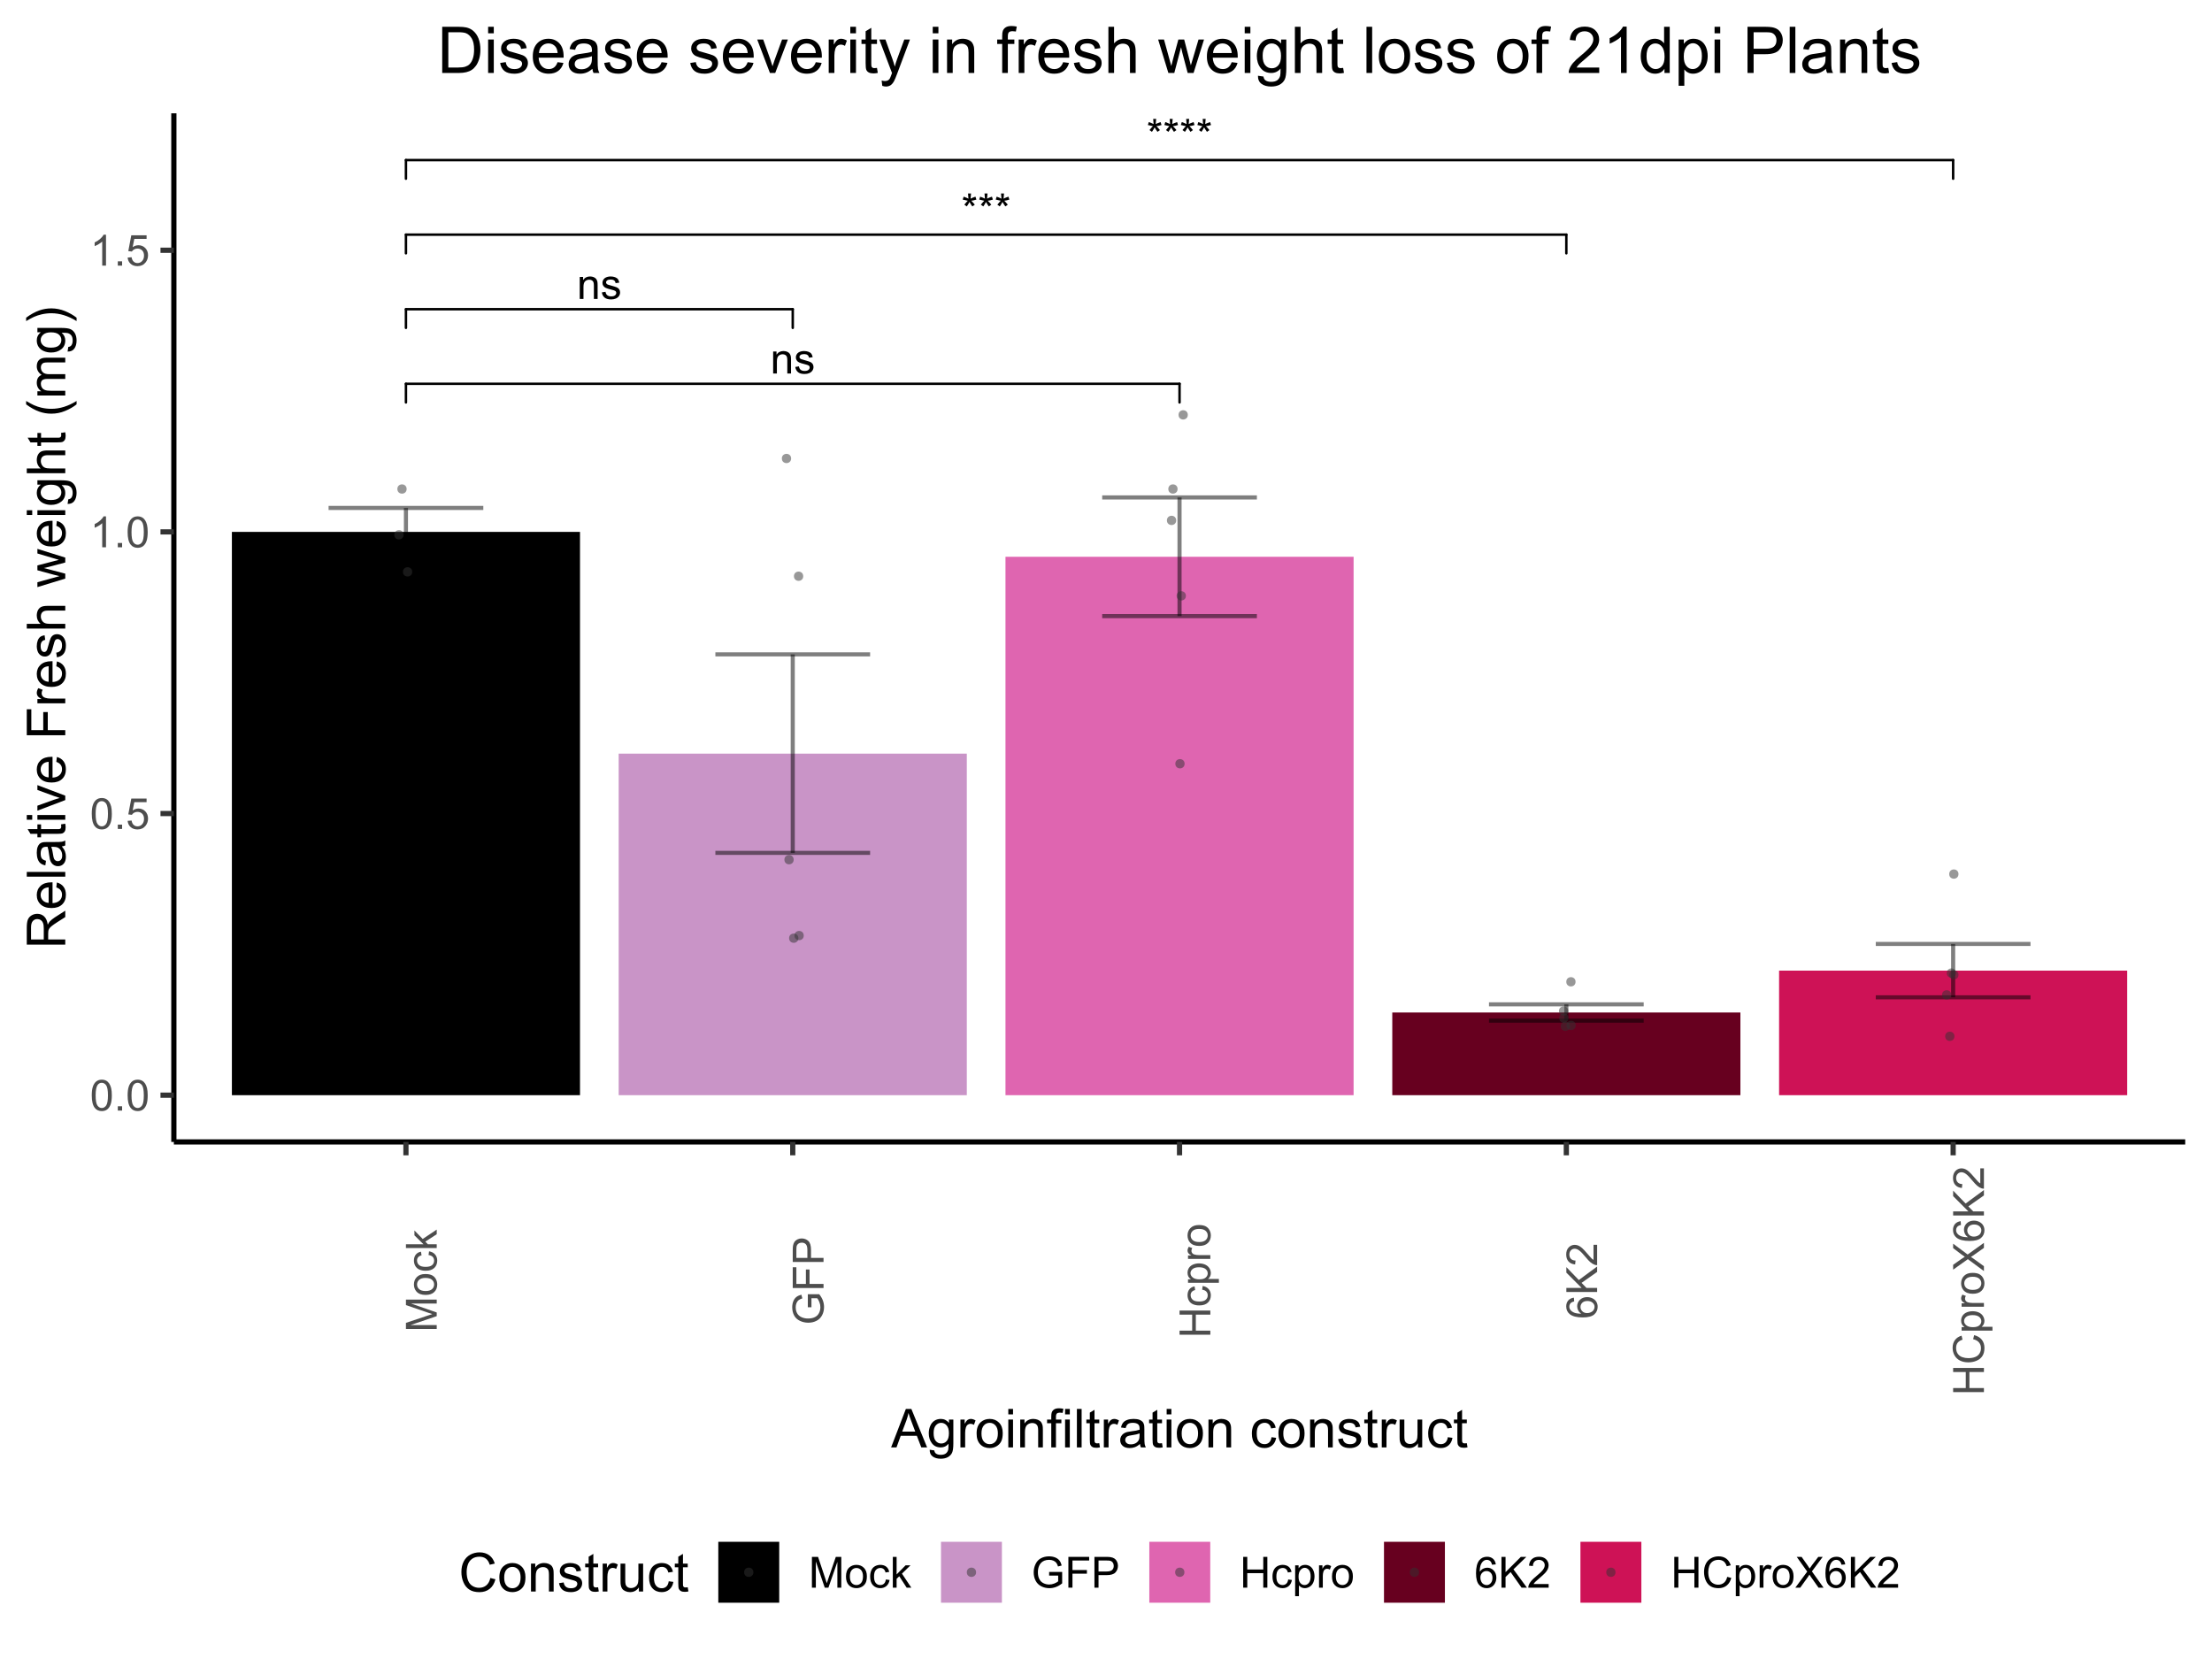 <?xml version="1.0" encoding="UTF-8"?>
<svg xmlns="http://www.w3.org/2000/svg" xmlns:xlink="http://www.w3.org/1999/xlink" width="576pt" height="432pt" viewBox="0 0 576 432" version="1.1">
<defs>
<g>
<symbol overflow="visible" id="glyph0-0">
<path style="stroke:none;" d="M 1.379 0 L 1.379 -6.898 L 6.898 -6.898 L 6.898 0 Z M 1.551 -0.172 L 6.727 -0.172 L 6.727 -6.727 L 1.551 -6.727 Z M 1.551 -0.172 "/>
</symbol>
<symbol overflow="visible" id="glyph0-1">
<path style="stroke:none;" d="M 0.344 -6.453 L 0.594 -7.219 C 1.16 -7.016 1.578 -6.84 1.84 -6.695 C 1.77 -7.344 1.73 -7.793 1.73 -8.039 L 2.512 -8.039 C 2.5 -7.68 2.457 -7.23 2.387 -6.699 C 2.754 -6.883 3.18 -7.059 3.66 -7.219 L 3.906 -6.453 C 3.449 -6.297 3.004 -6.199 2.566 -6.152 C 2.785 -5.957 3.094 -5.617 3.492 -5.133 L 2.848 -4.672 C 2.637 -4.953 2.391 -5.34 2.109 -5.832 C 1.84 -5.324 1.605 -4.938 1.406 -4.672 L 0.77 -5.133 C 1.184 -5.645 1.484 -5.984 1.664 -6.152 C 1.199 -6.238 0.758 -6.336 0.344 -6.453 Z M 0.344 -6.453 "/>
</symbol>
<symbol overflow="visible" id="glyph0-2">
<path style="stroke:none;" d="M 0.727 0 L 0.727 -5.727 L 1.602 -5.727 L 1.602 -4.91 C 2.016 -5.539 2.625 -5.852 3.422 -5.855 C 3.766 -5.852 4.082 -5.789 4.375 -5.668 C 4.66 -5.539 4.875 -5.379 5.023 -5.18 C 5.164 -4.977 5.266 -4.738 5.324 -4.465 C 5.359 -4.285 5.379 -3.969 5.379 -3.52 L 5.379 0 L 4.41 0 L 4.41 -3.48 C 4.406 -3.875 4.367 -4.168 4.297 -4.367 C 4.219 -4.562 4.086 -4.719 3.895 -4.836 C 3.699 -4.949 3.473 -5.008 3.219 -5.012 C 2.801 -5.008 2.445 -4.879 2.148 -4.617 C 1.848 -4.355 1.699 -3.855 1.699 -3.125 L 1.699 0 Z M 0.727 0 "/>
</symbol>
<symbol overflow="visible" id="glyph0-3">
<path style="stroke:none;" d="M 0.34 -1.707 L 1.301 -1.859 C 1.352 -1.469 1.5 -1.176 1.746 -0.973 C 1.992 -0.77 2.336 -0.668 2.781 -0.668 C 3.223 -0.668 3.555 -0.758 3.773 -0.938 C 3.988 -1.117 4.094 -1.328 4.098 -1.578 C 4.094 -1.797 4 -1.973 3.812 -2.098 C 3.676 -2.184 3.344 -2.293 2.82 -2.426 C 2.102 -2.605 1.609 -2.758 1.336 -2.891 C 1.062 -3.02 0.852 -3.203 0.711 -3.438 C 0.566 -3.668 0.496 -3.922 0.5 -4.203 C 0.496 -4.453 0.555 -4.691 0.676 -4.91 C 0.789 -5.129 0.949 -5.309 1.152 -5.457 C 1.301 -5.562 1.508 -5.656 1.77 -5.738 C 2.027 -5.812 2.305 -5.852 2.609 -5.855 C 3.055 -5.852 3.449 -5.789 3.789 -5.66 C 4.129 -5.527 4.379 -5.352 4.543 -5.133 C 4.699 -4.914 4.812 -4.617 4.879 -4.246 L 3.93 -4.117 C 3.883 -4.41 3.758 -4.641 3.555 -4.805 C 3.348 -4.969 3.055 -5.051 2.68 -5.055 C 2.23 -5.051 1.914 -4.977 1.723 -4.832 C 1.531 -4.684 1.434 -4.512 1.438 -4.316 C 1.434 -4.188 1.477 -4.074 1.559 -3.977 C 1.637 -3.871 1.758 -3.785 1.93 -3.719 C 2.023 -3.68 2.309 -3.598 2.785 -3.473 C 3.469 -3.285 3.949 -3.133 4.223 -3.02 C 4.492 -2.902 4.703 -2.734 4.859 -2.512 C 5.012 -2.289 5.09 -2.012 5.094 -1.684 C 5.09 -1.355 4.996 -1.051 4.809 -0.766 C 4.617 -0.48 4.344 -0.262 3.992 -0.105 C 3.633 0.051 3.23 0.129 2.785 0.129 C 2.039 0.129 1.473 -0.023 1.086 -0.332 C 0.691 -0.641 0.445 -1.098 0.34 -1.707 Z M 0.34 -1.707 "/>
</symbol>
<symbol overflow="visible" id="glyph1-0">
<path style="stroke:none;" d="M 1.398 0 L 1.398 -7 L 7 -7 L 7 0 Z M 1.574 -0.176 L 6.824 -0.176 L 6.824 -6.824 L 1.574 -6.824 Z M 1.574 -0.176 "/>
</symbol>
<symbol overflow="visible" id="glyph1-1">
<path style="stroke:none;" d="M 0.465 -3.953 C 0.461 -4.898 0.559 -5.66 0.758 -6.242 C 0.949 -6.816 1.238 -7.262 1.625 -7.578 C 2.008 -7.891 2.492 -8.051 3.078 -8.051 C 3.504 -8.051 3.883 -7.961 4.211 -7.789 C 4.535 -7.613 4.805 -7.363 5.016 -7.039 C 5.227 -6.711 5.391 -6.316 5.512 -5.848 C 5.629 -5.379 5.688 -4.746 5.691 -3.953 C 5.688 -3.012 5.594 -2.254 5.402 -1.676 C 5.207 -1.098 4.918 -0.648 4.535 -0.336 C 4.152 -0.02 3.664 0.133 3.078 0.137 C 2.301 0.133 1.695 -0.141 1.258 -0.695 C 0.727 -1.359 0.461 -2.445 0.465 -3.953 Z M 1.477 -3.953 C 1.477 -2.637 1.629 -1.762 1.938 -1.324 C 2.246 -0.887 2.625 -0.668 3.078 -0.672 C 3.527 -0.668 3.91 -0.887 4.219 -1.328 C 4.523 -1.762 4.676 -2.637 4.68 -3.953 C 4.676 -5.27 4.523 -6.145 4.219 -6.582 C 3.91 -7.012 3.523 -7.23 3.066 -7.234 C 2.613 -7.23 2.254 -7.039 1.984 -6.66 C 1.645 -6.172 1.477 -5.27 1.477 -3.953 Z M 1.477 -3.953 "/>
</symbol>
<symbol overflow="visible" id="glyph1-2">
<path style="stroke:none;" d="M 1.016 0 L 1.016 -1.121 L 2.137 -1.121 L 2.137 0 Z M 1.016 0 "/>
</symbol>
<symbol overflow="visible" id="glyph1-3">
<path style="stroke:none;" d="M 0.465 -2.102 L 1.5 -2.188 C 1.574 -1.68 1.75 -1.301 2.031 -1.051 C 2.309 -0.793 2.645 -0.668 3.039 -0.672 C 3.512 -0.668 3.914 -0.848 4.242 -1.207 C 4.57 -1.566 4.734 -2.039 4.734 -2.629 C 4.734 -3.188 4.574 -3.629 4.262 -3.957 C 3.941 -4.277 3.531 -4.441 3.023 -4.445 C 2.703 -4.441 2.414 -4.371 2.164 -4.23 C 1.906 -4.086 1.707 -3.898 1.562 -3.668 L 0.641 -3.789 L 1.418 -7.906 L 5.402 -7.906 L 5.402 -6.969 L 2.203 -6.969 L 1.773 -4.812 C 2.25 -5.145 2.754 -5.312 3.285 -5.316 C 3.984 -5.312 4.574 -5.07 5.059 -4.586 C 5.535 -4.098 5.777 -3.477 5.781 -2.719 C 5.777 -1.992 5.566 -1.363 5.145 -0.836 C 4.629 -0.188 3.926 0.133 3.039 0.137 C 2.309 0.133 1.715 -0.066 1.254 -0.477 C 0.793 -0.883 0.527 -1.426 0.465 -2.102 Z M 0.465 -2.102 "/>
</symbol>
<symbol overflow="visible" id="glyph1-4">
<path style="stroke:none;" d="M 4.172 0 L 3.188 0 L 3.188 -6.273 C 2.949 -6.043 2.637 -5.816 2.254 -5.594 C 1.867 -5.363 1.523 -5.195 1.219 -5.086 L 1.219 -6.039 C 1.77 -6.293 2.25 -6.605 2.664 -6.977 C 3.074 -7.344 3.367 -7.703 3.539 -8.051 L 4.172 -8.051 Z M 4.172 0 "/>
</symbol>
<symbol overflow="visible" id="glyph1-5">
<path style="stroke:none;" d="M 0.832 0 L 0.832 -8.016 L 2.43 -8.016 L 4.324 -2.34 C 4.5 -1.809 4.625 -1.414 4.707 -1.152 C 4.793 -1.441 4.938 -1.871 5.137 -2.438 L 7.055 -8.016 L 8.48 -8.016 L 8.48 0 L 7.461 0 L 7.461 -6.711 L 5.129 0 L 4.172 0 L 1.855 -6.824 L 1.855 0 Z M 0.832 0 "/>
</symbol>
<symbol overflow="visible" id="glyph1-6">
<path style="stroke:none;" d="M 0.371 -2.902 C 0.367 -3.973 0.668 -4.77 1.27 -5.293 C 1.766 -5.719 2.375 -5.934 3.094 -5.938 C 3.891 -5.934 4.543 -5.672 5.051 -5.152 C 5.559 -4.629 5.812 -3.906 5.812 -2.984 C 5.812 -2.234 5.699 -1.648 5.477 -1.219 C 5.25 -0.789 4.922 -0.457 4.496 -0.223 C 4.066 0.012 3.602 0.129 3.094 0.133 C 2.281 0.129 1.621 -0.129 1.121 -0.648 C 0.617 -1.168 0.367 -1.918 0.371 -2.902 Z M 1.383 -2.902 C 1.383 -2.156 1.543 -1.602 1.867 -1.234 C 2.191 -0.863 2.602 -0.68 3.094 -0.68 C 3.582 -0.68 3.988 -0.863 4.312 -1.234 C 4.637 -1.605 4.797 -2.172 4.801 -2.938 C 4.797 -3.652 4.637 -4.199 4.312 -4.57 C 3.984 -4.938 3.578 -5.121 3.094 -5.125 C 2.602 -5.121 2.191 -4.938 1.867 -4.57 C 1.543 -4.203 1.383 -3.645 1.383 -2.902 Z M 1.383 -2.902 "/>
</symbol>
<symbol overflow="visible" id="glyph1-7">
<path style="stroke:none;" d="M 4.527 -2.129 L 5.496 -2 C 5.387 -1.328 5.113 -0.809 4.684 -0.434 C 4.246 -0.059 3.711 0.129 3.078 0.133 C 2.281 0.129 1.645 -0.129 1.16 -0.645 C 0.676 -1.164 0.434 -1.91 0.438 -2.883 C 0.434 -3.508 0.539 -4.055 0.75 -4.527 C 0.957 -4.996 1.273 -5.348 1.699 -5.586 C 2.121 -5.816 2.582 -5.934 3.086 -5.938 C 3.715 -5.934 4.23 -5.773 4.633 -5.457 C 5.031 -5.137 5.289 -4.688 5.402 -4.102 L 4.445 -3.953 C 4.352 -4.34 4.191 -4.633 3.961 -4.832 C 3.727 -5.027 3.445 -5.125 3.121 -5.129 C 2.625 -5.125 2.223 -4.949 1.914 -4.594 C 1.602 -4.238 1.445 -3.676 1.449 -2.91 C 1.445 -2.125 1.598 -1.559 1.898 -1.207 C 2.195 -0.855 2.582 -0.68 3.066 -0.68 C 3.449 -0.68 3.773 -0.797 4.035 -1.035 C 4.293 -1.27 4.457 -1.633 4.527 -2.129 Z M 4.527 -2.129 "/>
</symbol>
<symbol overflow="visible" id="glyph1-8">
<path style="stroke:none;" d="M 0.742 0 L 0.742 -8.016 L 1.727 -8.016 L 1.727 -3.445 L 4.059 -5.809 L 5.332 -5.809 L 3.113 -3.652 L 5.555 0 L 4.344 0 L 2.422 -2.969 L 1.727 -2.301 L 1.727 0 Z M 0.742 0 "/>
</symbol>
<symbol overflow="visible" id="glyph1-9">
<path style="stroke:none;" d="M 4.617 -3.145 L 4.617 -4.086 L 8.012 -4.09 L 8.012 -1.117 C 7.488 -0.699 6.953 -0.387 6.398 -0.176 C 5.844 0.031 5.273 0.133 4.691 0.137 C 3.902 0.133 3.188 -0.031 2.547 -0.367 C 1.902 -0.703 1.418 -1.191 1.09 -1.832 C 0.762 -2.469 0.598 -3.18 0.598 -3.969 C 0.598 -4.746 0.758 -5.477 1.086 -6.152 C 1.406 -6.828 1.875 -7.328 2.492 -7.66 C 3.102 -7.984 3.809 -8.148 4.609 -8.152 C 5.188 -8.148 5.711 -8.055 6.184 -7.871 C 6.648 -7.68 7.016 -7.418 7.285 -7.086 C 7.547 -6.75 7.75 -6.312 7.891 -5.773 L 6.934 -5.512 C 6.809 -5.918 6.66 -6.238 6.484 -6.473 C 6.305 -6.703 6.051 -6.891 5.719 -7.035 C 5.387 -7.172 5.02 -7.242 4.617 -7.246 C 4.129 -7.242 3.707 -7.168 3.355 -7.023 C 3 -6.875 2.715 -6.68 2.5 -6.441 C 2.281 -6.199 2.113 -5.938 1.996 -5.648 C 1.789 -5.152 1.688 -4.613 1.691 -4.035 C 1.688 -3.32 1.809 -2.723 2.059 -2.242 C 2.301 -1.758 2.66 -1.398 3.133 -1.168 C 3.602 -0.934 4.102 -0.82 4.633 -0.82 C 5.09 -0.82 5.539 -0.906 5.977 -1.086 C 6.414 -1.258 6.746 -1.449 6.973 -1.652 L 6.973 -3.145 Z M 4.617 -3.145 "/>
</symbol>
<symbol overflow="visible" id="glyph1-10">
<path style="stroke:none;" d="M 0.918 0 L 0.918 -8.016 L 6.328 -8.016 L 6.328 -7.07 L 1.98 -7.07 L 1.98 -4.59 L 5.742 -4.59 L 5.742 -3.641 L 1.98 -3.641 L 1.98 0 Z M 0.918 0 "/>
</symbol>
<symbol overflow="visible" id="glyph1-11">
<path style="stroke:none;" d="M 0.863 0 L 0.863 -8.016 L 3.887 -8.016 C 4.418 -8.016 4.828 -7.988 5.109 -7.941 C 5.5 -7.871 5.828 -7.746 6.098 -7.566 C 6.359 -7.379 6.574 -7.121 6.738 -6.789 C 6.902 -6.457 6.984 -6.094 6.984 -5.699 C 6.984 -5.016 6.766 -4.438 6.332 -3.965 C 5.898 -3.492 5.113 -3.258 3.98 -3.258 L 1.926 -3.258 L 1.926 0 Z M 1.926 -4.207 L 3.996 -4.207 C 4.684 -4.207 5.168 -4.332 5.457 -4.59 C 5.742 -4.84 5.887 -5.199 5.891 -5.664 C 5.887 -5.996 5.805 -6.285 5.637 -6.527 C 5.465 -6.766 5.238 -6.922 4.965 -7 C 4.785 -7.043 4.457 -7.066 3.977 -7.07 L 1.926 -7.07 Z M 1.926 -4.207 "/>
</symbol>
<symbol overflow="visible" id="glyph1-12">
<path style="stroke:none;" d="M 0.898 0 L 0.898 -8.016 L 1.957 -8.016 L 1.957 -4.727 L 6.125 -4.727 L 6.125 -8.016 L 7.188 -8.016 L 7.188 0 L 6.125 0 L 6.125 -3.777 L 1.957 -3.777 L 1.957 0 Z M 0.898 0 "/>
</symbol>
<symbol overflow="visible" id="glyph1-13">
<path style="stroke:none;" d="M 0.738 2.227 L 0.738 -5.809 L 1.637 -5.809 L 1.637 -5.055 C 1.844 -5.348 2.082 -5.566 2.352 -5.715 C 2.613 -5.859 2.938 -5.934 3.32 -5.938 C 3.812 -5.934 4.25 -5.809 4.629 -5.555 C 5.008 -5.297 5.293 -4.934 5.488 -4.473 C 5.68 -4.004 5.777 -3.496 5.781 -2.949 C 5.777 -2.348 5.672 -1.812 5.461 -1.34 C 5.246 -0.863 4.934 -0.5 4.531 -0.246 C 4.121 0.004 3.695 0.129 3.25 0.133 C 2.918 0.129 2.621 0.062 2.363 -0.074 C 2.098 -0.211 1.887 -0.387 1.723 -0.602 L 1.723 2.227 Z M 1.629 -2.871 C 1.629 -2.121 1.777 -1.566 2.082 -1.215 C 2.383 -0.855 2.75 -0.68 3.184 -0.68 C 3.617 -0.68 3.992 -0.863 4.305 -1.234 C 4.613 -1.602 4.77 -2.176 4.773 -2.953 C 4.77 -3.691 4.617 -4.242 4.316 -4.613 C 4.008 -4.98 3.645 -5.168 3.227 -5.168 C 2.805 -5.168 2.434 -4.969 2.113 -4.578 C 1.789 -4.184 1.629 -3.617 1.629 -2.871 Z M 1.629 -2.871 "/>
</symbol>
<symbol overflow="visible" id="glyph1-14">
<path style="stroke:none;" d="M 0.727 0 L 0.727 -5.809 L 1.613 -5.809 L 1.613 -4.926 C 1.836 -5.336 2.047 -5.609 2.238 -5.742 C 2.43 -5.871 2.641 -5.934 2.871 -5.938 C 3.199 -5.934 3.535 -5.828 3.883 -5.621 L 3.543 -4.707 C 3.301 -4.848 3.059 -4.922 2.82 -4.922 C 2.602 -4.922 2.41 -4.855 2.242 -4.727 C 2.066 -4.598 1.945 -4.418 1.875 -4.188 C 1.766 -3.836 1.711 -3.453 1.711 -3.039 L 1.711 0 Z M 0.727 0 "/>
</symbol>
<symbol overflow="visible" id="glyph1-15">
<path style="stroke:none;" d="M 5.574 -6.055 L 4.594 -5.977 C 4.504 -6.363 4.379 -6.645 4.223 -6.82 C 3.953 -7.102 3.625 -7.242 3.238 -7.242 C 2.922 -7.242 2.645 -7.152 2.41 -6.977 C 2.098 -6.75 1.855 -6.422 1.676 -5.988 C 1.496 -5.551 1.402 -4.93 1.398 -4.133 C 1.633 -4.492 1.922 -4.762 2.27 -4.938 C 2.609 -5.109 2.969 -5.195 3.348 -5.199 C 4 -5.195 4.559 -4.953 5.023 -4.473 C 5.48 -3.988 5.711 -3.367 5.715 -2.602 C 5.711 -2.098 5.602 -1.629 5.387 -1.199 C 5.168 -0.766 4.871 -0.434 4.492 -0.207 C 4.113 0.023 3.684 0.133 3.203 0.137 C 2.379 0.133 1.711 -0.164 1.195 -0.766 C 0.68 -1.367 0.422 -2.363 0.422 -3.75 C 0.422 -5.297 0.707 -6.422 1.281 -7.133 C 1.777 -7.742 2.449 -8.051 3.297 -8.051 C 3.926 -8.051 4.441 -7.871 4.848 -7.52 C 5.246 -7.16 5.488 -6.672 5.574 -6.055 Z M 1.555 -2.598 C 1.551 -2.254 1.625 -1.93 1.77 -1.625 C 1.91 -1.312 2.109 -1.078 2.371 -0.914 C 2.629 -0.75 2.902 -0.668 3.188 -0.672 C 3.602 -0.668 3.957 -0.836 4.258 -1.176 C 4.555 -1.508 4.703 -1.965 4.707 -2.543 C 4.703 -3.098 4.559 -3.531 4.266 -3.852 C 3.969 -4.168 3.594 -4.328 3.148 -4.332 C 2.703 -4.328 2.328 -4.168 2.02 -3.852 C 1.707 -3.531 1.551 -3.113 1.555 -2.598 Z M 1.555 -2.598 "/>
</symbol>
<symbol overflow="visible" id="glyph1-16">
<path style="stroke:none;" d="M 0.82 0 L 0.82 -8.016 L 1.883 -8.016 L 1.883 -4.043 L 5.863 -8.016 L 7.301 -8.016 L 3.938 -4.77 L 7.449 0 L 6.047 0 L 3.195 -4.059 L 1.883 -2.777 L 1.883 0 Z M 0.82 0 "/>
</symbol>
<symbol overflow="visible" id="glyph1-17">
<path style="stroke:none;" d="M 5.637 -0.945 L 5.637 0 L 0.34 0 C 0.332 -0.234 0.367 -0.461 0.453 -0.684 C 0.586 -1.043 0.805 -1.398 1.102 -1.75 C 1.398 -2.098 1.828 -2.504 2.391 -2.965 C 3.258 -3.676 3.844 -4.238 4.156 -4.66 C 4.461 -5.074 4.617 -5.473 4.617 -5.848 C 4.617 -6.234 4.477 -6.562 4.195 -6.832 C 3.914 -7.098 3.551 -7.23 3.105 -7.234 C 2.629 -7.23 2.25 -7.09 1.969 -6.809 C 1.684 -6.523 1.539 -6.129 1.535 -5.629 L 0.523 -5.73 C 0.59 -6.484 0.852 -7.059 1.305 -7.457 C 1.754 -7.852 2.363 -8.051 3.129 -8.051 C 3.895 -8.051 4.5 -7.836 4.953 -7.41 C 5.398 -6.98 5.625 -6.453 5.629 -5.824 C 5.625 -5.504 5.559 -5.188 5.43 -4.879 C 5.297 -4.566 5.078 -4.238 4.777 -3.898 C 4.469 -3.555 3.965 -3.086 3.258 -2.488 C 2.668 -1.992 2.289 -1.656 2.121 -1.48 C 1.953 -1.301 1.812 -1.121 1.707 -0.945 Z M 5.637 -0.945 "/>
</symbol>
<symbol overflow="visible" id="glyph1-18">
<path style="stroke:none;" d="M 6.586 -2.812 L 7.645 -2.543 C 7.422 -1.668 7.023 -1 6.445 -0.547 C 5.867 -0.09 5.16 0.133 4.324 0.137 C 3.461 0.133 2.758 -0.039 2.219 -0.391 C 1.676 -0.738 1.262 -1.246 0.98 -1.918 C 0.695 -2.582 0.555 -3.301 0.559 -4.07 C 0.555 -4.902 0.715 -5.629 1.035 -6.254 C 1.352 -6.871 1.805 -7.344 2.398 -7.668 C 2.984 -7.988 3.633 -8.148 4.344 -8.152 C 5.141 -8.148 5.816 -7.945 6.367 -7.539 C 6.91 -7.129 7.289 -6.555 7.508 -5.82 L 6.465 -5.574 C 6.273 -6.152 6.004 -6.578 5.652 -6.848 C 5.297 -7.109 4.852 -7.242 4.32 -7.246 C 3.699 -7.242 3.184 -7.094 2.773 -6.801 C 2.359 -6.504 2.07 -6.109 1.902 -5.613 C 1.734 -5.113 1.652 -4.598 1.652 -4.074 C 1.652 -3.387 1.75 -2.793 1.949 -2.289 C 2.145 -1.777 2.453 -1.398 2.875 -1.148 C 3.293 -0.895 3.746 -0.766 4.238 -0.77 C 4.828 -0.766 5.332 -0.938 5.746 -1.285 C 6.156 -1.625 6.438 -2.137 6.586 -2.812 Z M 6.586 -2.812 "/>
</symbol>
<symbol overflow="visible" id="glyph1-19">
<path style="stroke:none;" d="M 0.051 0 L 3.148 -4.18 L 0.414 -8.016 L 1.68 -8.016 L 3.133 -5.961 C 3.434 -5.531 3.648 -5.203 3.777 -4.977 C 3.953 -5.266 4.164 -5.57 4.414 -5.891 L 6.027 -8.016 L 7.18 -8.016 L 4.363 -4.238 L 7.398 0 L 6.086 0 L 4.07 -2.859 C 3.953 -3.023 3.836 -3.199 3.719 -3.395 C 3.535 -3.098 3.406 -2.898 3.336 -2.793 L 1.324 0 Z M 0.051 0 "/>
</symbol>
<symbol overflow="visible" id="glyph2-0">
<path style="stroke:none;" d="M 0 -1.398 L -7 -1.398 L -7 -7 L 0 -7 Z M -0.176 -1.574 L -0.176 -6.824 L -6.824 -6.824 L -6.824 -1.574 Z M -0.176 -1.574 "/>
</symbol>
<symbol overflow="visible" id="glyph2-1">
<path style="stroke:none;" d="M 0 -0.832 L -8.016 -0.832 L -8.016 -2.43 L -2.34 -4.324 C -1.809 -4.5 -1.414 -4.625 -1.152 -4.707 C -1.441 -4.793 -1.871 -4.938 -2.438 -5.137 L -8.016 -7.055 L -8.016 -8.48 L 0 -8.48 L 0 -7.461 L -6.711 -7.461 L 0 -5.129 L 0 -4.172 L -6.824 -1.855 L 0 -1.855 Z M 0 -0.832 "/>
</symbol>
<symbol overflow="visible" id="glyph2-2">
<path style="stroke:none;" d="M -2.902 -0.371 C -3.973 -0.367 -4.77 -0.668 -5.293 -1.27 C -5.719 -1.766 -5.934 -2.375 -5.938 -3.094 C -5.934 -3.891 -5.672 -4.543 -5.152 -5.051 C -4.629 -5.559 -3.906 -5.812 -2.984 -5.812 C -2.234 -5.812 -1.648 -5.699 -1.219 -5.477 C -0.789 -5.25 -0.457 -4.922 -0.223 -4.496 C 0.012 -4.066 0.129 -3.602 0.133 -3.094 C 0.129 -2.281 -0.129 -1.621 -0.648 -1.121 C -1.168 -0.617 -1.918 -0.367 -2.902 -0.371 Z M -2.902 -1.383 C -2.156 -1.383 -1.602 -1.543 -1.234 -1.867 C -0.863 -2.191 -0.68 -2.602 -0.68 -3.094 C -0.68 -3.582 -0.863 -3.988 -1.234 -4.312 C -1.605 -4.637 -2.172 -4.797 -2.938 -4.801 C -3.652 -4.797 -4.199 -4.637 -4.57 -4.312 C -4.938 -3.984 -5.121 -3.578 -5.125 -3.094 C -5.121 -2.602 -4.938 -2.191 -4.57 -1.867 C -4.203 -1.543 -3.645 -1.383 -2.902 -1.383 Z M -2.902 -1.383 "/>
</symbol>
<symbol overflow="visible" id="glyph2-3">
<path style="stroke:none;" d="M -2.129 -4.527 L -2 -5.496 C -1.328 -5.387 -0.809 -5.113 -0.434 -4.684 C -0.059 -4.246 0.129 -3.711 0.133 -3.078 C 0.129 -2.281 -0.129 -1.645 -0.645 -1.16 C -1.164 -0.676 -1.91 -0.434 -2.883 -0.438 C -3.508 -0.434 -4.055 -0.539 -4.527 -0.75 C -4.996 -0.957 -5.348 -1.273 -5.586 -1.699 C -5.816 -2.121 -5.934 -2.582 -5.938 -3.086 C -5.934 -3.715 -5.773 -4.23 -5.457 -4.633 C -5.137 -5.031 -4.688 -5.289 -4.102 -5.402 L -3.953 -4.445 C -4.34 -4.352 -4.633 -4.191 -4.832 -3.961 C -5.027 -3.727 -5.125 -3.445 -5.129 -3.121 C -5.125 -2.625 -4.949 -2.223 -4.594 -1.914 C -4.238 -1.602 -3.676 -1.445 -2.91 -1.449 C -2.125 -1.445 -1.559 -1.598 -1.207 -1.898 C -0.855 -2.195 -0.68 -2.582 -0.68 -3.066 C -0.68 -3.449 -0.797 -3.773 -1.035 -4.035 C -1.27 -4.293 -1.633 -4.457 -2.129 -4.527 Z M -2.129 -4.527 "/>
</symbol>
<symbol overflow="visible" id="glyph2-4">
<path style="stroke:none;" d="M 0 -0.742 L -8.016 -0.742 L -8.016 -1.727 L -3.445 -1.727 L -5.809 -4.059 L -5.809 -5.332 L -3.652 -3.113 L 0 -5.555 L 0 -4.344 L -2.969 -2.422 L -2.301 -1.727 L 0 -1.727 Z M 0 -0.742 "/>
</symbol>
<symbol overflow="visible" id="glyph2-5">
<path style="stroke:none;" d="M -3.145 -4.617 L -4.086 -4.617 L -4.09 -8.012 L -1.117 -8.012 C -0.699 -7.488 -0.387 -6.953 -0.176 -6.398 C 0.031 -5.844 0.133 -5.273 0.137 -4.691 C 0.133 -3.902 -0.031 -3.188 -0.367 -2.547 C -0.703 -1.902 -1.191 -1.418 -1.832 -1.09 C -2.469 -0.762 -3.18 -0.598 -3.969 -0.598 C -4.746 -0.598 -5.477 -0.758 -6.152 -1.086 C -6.828 -1.406 -7.328 -1.875 -7.66 -2.492 C -7.984 -3.102 -8.148 -3.809 -8.152 -4.609 C -8.148 -5.188 -8.055 -5.711 -7.871 -6.184 C -7.68 -6.648 -7.418 -7.016 -7.086 -7.285 C -6.75 -7.547 -6.312 -7.75 -5.773 -7.891 L -5.512 -6.934 C -5.918 -6.809 -6.238 -6.66 -6.473 -6.484 C -6.703 -6.305 -6.891 -6.051 -7.035 -5.719 C -7.172 -5.387 -7.242 -5.02 -7.246 -4.617 C -7.242 -4.129 -7.168 -3.707 -7.023 -3.355 C -6.875 -3 -6.68 -2.715 -6.441 -2.5 C -6.199 -2.281 -5.938 -2.113 -5.648 -1.996 C -5.152 -1.789 -4.613 -1.688 -4.035 -1.691 C -3.32 -1.688 -2.723 -1.809 -2.242 -2.059 C -1.758 -2.301 -1.398 -2.66 -1.168 -3.133 C -0.934 -3.602 -0.82 -4.102 -0.82 -4.633 C -0.82 -5.09 -0.906 -5.539 -1.086 -5.977 C -1.258 -6.414 -1.449 -6.746 -1.652 -6.973 L -3.145 -6.973 Z M -3.145 -4.617 "/>
</symbol>
<symbol overflow="visible" id="glyph2-6">
<path style="stroke:none;" d="M 0 -0.918 L -8.016 -0.918 L -8.016 -6.328 L -7.07 -6.328 L -7.07 -1.98 L -4.59 -1.98 L -4.59 -5.742 L -3.641 -5.742 L -3.641 -1.98 L 0 -1.98 Z M 0 -0.918 "/>
</symbol>
<symbol overflow="visible" id="glyph2-7">
<path style="stroke:none;" d="M 0 -0.863 L -8.016 -0.863 L -8.016 -3.887 C -8.016 -4.418 -7.988 -4.828 -7.941 -5.109 C -7.871 -5.5 -7.746 -5.828 -7.566 -6.098 C -7.379 -6.359 -7.121 -6.574 -6.789 -6.738 C -6.457 -6.902 -6.094 -6.984 -5.699 -6.984 C -5.016 -6.984 -4.438 -6.766 -3.965 -6.332 C -3.492 -5.898 -3.258 -5.113 -3.258 -3.98 L -3.258 -1.926 L 0 -1.926 Z M -4.207 -1.926 L -4.207 -3.996 C -4.207 -4.684 -4.332 -5.168 -4.59 -5.457 C -4.84 -5.742 -5.199 -5.887 -5.664 -5.891 C -5.996 -5.887 -6.285 -5.805 -6.527 -5.637 C -6.766 -5.465 -6.922 -5.238 -7 -4.965 C -7.043 -4.785 -7.066 -4.457 -7.07 -3.977 L -7.07 -1.926 Z M -4.207 -1.926 "/>
</symbol>
<symbol overflow="visible" id="glyph2-8">
<path style="stroke:none;" d="M 0 -0.898 L -8.016 -0.898 L -8.016 -1.957 L -4.727 -1.957 L -4.727 -6.125 L -8.016 -6.125 L -8.016 -7.188 L 0 -7.188 L 0 -6.125 L -3.777 -6.125 L -3.777 -1.957 L 0 -1.957 Z M 0 -0.898 "/>
</symbol>
<symbol overflow="visible" id="glyph2-9">
<path style="stroke:none;" d="M 2.227 -0.738 L -5.809 -0.738 L -5.809 -1.637 L -5.055 -1.637 C -5.348 -1.844 -5.566 -2.082 -5.715 -2.352 C -5.859 -2.613 -5.934 -2.938 -5.938 -3.32 C -5.934 -3.812 -5.809 -4.25 -5.555 -4.629 C -5.297 -5.008 -4.934 -5.293 -4.473 -5.488 C -4.004 -5.68 -3.496 -5.777 -2.949 -5.781 C -2.348 -5.777 -1.812 -5.672 -1.34 -5.461 C -0.863 -5.246 -0.5 -4.934 -0.246 -4.531 C 0.004 -4.121 0.129 -3.695 0.133 -3.25 C 0.129 -2.918 0.062 -2.621 -0.074 -2.363 C -0.211 -2.098 -0.387 -1.887 -0.602 -1.723 L 2.227 -1.723 Z M -2.871 -1.629 C -2.121 -1.629 -1.566 -1.777 -1.215 -2.082 C -0.855 -2.383 -0.68 -2.75 -0.68 -3.184 C -0.68 -3.617 -0.863 -3.992 -1.234 -4.305 C -1.602 -4.613 -2.176 -4.77 -2.953 -4.773 C -3.691 -4.77 -4.242 -4.617 -4.613 -4.316 C -4.98 -4.008 -5.168 -3.645 -5.168 -3.227 C -5.168 -2.805 -4.969 -2.434 -4.578 -2.113 C -4.184 -1.789 -3.617 -1.629 -2.871 -1.629 Z M -2.871 -1.629 "/>
</symbol>
<symbol overflow="visible" id="glyph2-10">
<path style="stroke:none;" d="M 0 -0.727 L -5.809 -0.727 L -5.809 -1.613 L -4.926 -1.613 C -5.336 -1.836 -5.609 -2.047 -5.742 -2.238 C -5.871 -2.43 -5.934 -2.641 -5.938 -2.871 C -5.934 -3.199 -5.828 -3.535 -5.621 -3.883 L -4.707 -3.543 C -4.848 -3.301 -4.922 -3.059 -4.922 -2.82 C -4.922 -2.602 -4.855 -2.41 -4.727 -2.242 C -4.598 -2.066 -4.418 -1.945 -4.188 -1.875 C -3.836 -1.766 -3.453 -1.711 -3.039 -1.711 L 0 -1.711 Z M 0 -0.727 "/>
</symbol>
<symbol overflow="visible" id="glyph2-11">
<path style="stroke:none;" d="M -6.055 -5.574 L -5.977 -4.594 C -6.363 -4.504 -6.645 -4.379 -6.82 -4.223 C -7.102 -3.953 -7.242 -3.625 -7.242 -3.238 C -7.242 -2.922 -7.152 -2.645 -6.977 -2.41 C -6.75 -2.098 -6.422 -1.855 -5.988 -1.676 C -5.551 -1.496 -4.93 -1.402 -4.133 -1.398 C -4.492 -1.633 -4.762 -1.922 -4.938 -2.27 C -5.109 -2.609 -5.195 -2.969 -5.199 -3.348 C -5.195 -4 -4.953 -4.559 -4.473 -5.023 C -3.988 -5.48 -3.367 -5.711 -2.602 -5.715 C -2.098 -5.711 -1.629 -5.602 -1.199 -5.387 C -0.766 -5.168 -0.434 -4.871 -0.207 -4.492 C 0.023 -4.113 0.133 -3.684 0.137 -3.203 C 0.133 -2.379 -0.164 -1.711 -0.766 -1.195 C -1.367 -0.68 -2.363 -0.422 -3.75 -0.422 C -5.297 -0.422 -6.422 -0.707 -7.133 -1.281 C -7.742 -1.777 -8.051 -2.449 -8.051 -3.297 C -8.051 -3.926 -7.871 -4.441 -7.52 -4.848 C -7.16 -5.246 -6.672 -5.488 -6.055 -5.574 Z M -2.598 -1.555 C -2.254 -1.551 -1.93 -1.625 -1.625 -1.77 C -1.312 -1.91 -1.078 -2.109 -0.914 -2.371 C -0.75 -2.629 -0.668 -2.902 -0.672 -3.188 C -0.668 -3.602 -0.836 -3.957 -1.176 -4.258 C -1.508 -4.555 -1.965 -4.703 -2.543 -4.707 C -3.098 -4.703 -3.531 -4.559 -3.852 -4.266 C -4.168 -3.969 -4.328 -3.594 -4.332 -3.148 C -4.328 -2.703 -4.168 -2.328 -3.852 -2.02 C -3.531 -1.707 -3.113 -1.551 -2.598 -1.555 Z M -2.598 -1.555 "/>
</symbol>
<symbol overflow="visible" id="glyph2-12">
<path style="stroke:none;" d="M 0 -0.82 L -8.016 -0.82 L -8.016 -1.883 L -4.043 -1.883 L -8.016 -5.863 L -8.016 -7.301 L -4.77 -3.938 L 0 -7.449 L 0 -6.047 L -4.059 -3.195 L -2.777 -1.883 L 0 -1.883 Z M 0 -0.82 "/>
</symbol>
<symbol overflow="visible" id="glyph2-13">
<path style="stroke:none;" d="M -0.945 -5.637 L 0 -5.637 L 0 -0.34 C -0.234 -0.332 -0.461 -0.367 -0.684 -0.453 C -1.043 -0.586 -1.398 -0.805 -1.75 -1.102 C -2.098 -1.398 -2.504 -1.828 -2.965 -2.391 C -3.676 -3.258 -4.238 -3.844 -4.66 -4.156 C -5.074 -4.461 -5.473 -4.617 -5.848 -4.617 C -6.234 -4.617 -6.562 -4.477 -6.832 -4.195 C -7.098 -3.914 -7.23 -3.551 -7.234 -3.105 C -7.23 -2.629 -7.09 -2.25 -6.809 -1.969 C -6.523 -1.684 -6.129 -1.539 -5.629 -1.535 L -5.73 -0.523 C -6.484 -0.59 -7.059 -0.852 -7.457 -1.305 C -7.852 -1.754 -8.051 -2.363 -8.051 -3.129 C -8.051 -3.895 -7.836 -4.5 -7.41 -4.953 C -6.98 -5.398 -6.453 -5.625 -5.824 -5.629 C -5.504 -5.625 -5.188 -5.559 -4.879 -5.43 C -4.566 -5.297 -4.238 -5.078 -3.898 -4.777 C -3.555 -4.469 -3.086 -3.965 -2.488 -3.258 C -1.992 -2.668 -1.656 -2.289 -1.48 -2.121 C -1.301 -1.953 -1.121 -1.812 -0.945 -1.707 Z M -0.945 -5.637 "/>
</symbol>
<symbol overflow="visible" id="glyph2-14">
<path style="stroke:none;" d="M -2.812 -6.586 L -2.543 -7.645 C -1.668 -7.422 -1 -7.023 -0.547 -6.445 C -0.09 -5.867 0.133 -5.16 0.137 -4.324 C 0.133 -3.461 -0.039 -2.758 -0.391 -2.219 C -0.738 -1.676 -1.246 -1.262 -1.918 -0.98 C -2.582 -0.695 -3.301 -0.555 -4.07 -0.559 C -4.902 -0.555 -5.629 -0.715 -6.254 -1.035 C -6.871 -1.352 -7.344 -1.805 -7.668 -2.398 C -7.988 -2.984 -8.148 -3.633 -8.152 -4.344 C -8.148 -5.141 -7.945 -5.816 -7.539 -6.367 C -7.129 -6.91 -6.555 -7.289 -5.82 -7.508 L -5.574 -6.465 C -6.152 -6.273 -6.578 -6.004 -6.848 -5.652 C -7.109 -5.297 -7.242 -4.852 -7.246 -4.32 C -7.242 -3.699 -7.094 -3.184 -6.801 -2.773 C -6.504 -2.359 -6.109 -2.07 -5.613 -1.902 C -5.113 -1.734 -4.598 -1.652 -4.074 -1.652 C -3.387 -1.652 -2.793 -1.75 -2.289 -1.949 C -1.777 -2.145 -1.398 -2.453 -1.148 -2.875 C -0.895 -3.293 -0.766 -3.746 -0.77 -4.238 C -0.766 -4.828 -0.938 -5.332 -1.285 -5.746 C -1.625 -6.156 -2.137 -6.438 -2.812 -6.586 Z M -2.812 -6.586 "/>
</symbol>
<symbol overflow="visible" id="glyph2-15">
<path style="stroke:none;" d="M 0 -0.051 L -4.18 -3.148 L -8.016 -0.414 L -8.016 -1.68 L -5.961 -3.133 C -5.531 -3.434 -5.203 -3.648 -4.977 -3.777 C -5.266 -3.953 -5.57 -4.164 -5.891 -4.414 L -8.016 -6.027 L -8.016 -7.18 L -4.238 -4.363 L 0 -7.398 L 0 -6.086 L -2.859 -4.07 C -3.023 -3.953 -3.199 -3.836 -3.395 -3.719 C -3.098 -3.535 -2.898 -3.406 -2.793 -3.336 L 0 -1.324 Z M 0 -0.051 "/>
</symbol>
<symbol overflow="visible" id="glyph3-0">
<path style="stroke:none;" d="M 1.75 0 L 1.75 -8.75 L 8.75 -8.75 L 8.75 0 Z M 1.969 -0.219 L 8.531 -0.219 L 8.531 -8.531 L 1.969 -8.531 Z M 1.969 -0.219 "/>
</symbol>
<symbol overflow="visible" id="glyph3-1">
<path style="stroke:none;" d="M -0.02 0 L 3.828 -10.023 L 5.258 -10.023 L 9.359 0 L 7.848 0 L 6.68 -3.035 L 2.488 -3.035 L 1.387 0 Z M 2.871 -4.117 L 6.27 -4.117 L 5.223 -6.891 C 4.898 -7.734 4.664 -8.426 4.512 -8.969 C 4.383 -8.324 4.203 -7.688 3.973 -7.055 Z M 2.871 -4.117 "/>
</symbol>
<symbol overflow="visible" id="glyph3-2">
<path style="stroke:none;" d="M 0.695 0.602 L 1.895 0.781 C 1.941 1.145 2.082 1.414 2.312 1.586 C 2.613 1.812 3.031 1.926 3.562 1.93 C 4.129 1.926 4.566 1.812 4.879 1.586 C 5.188 1.355 5.398 1.035 5.508 0.629 C 5.57 0.375 5.598 -0.148 5.598 -0.949 C 5.059 -0.316 4.391 0 3.59 0 C 2.59 0 1.816 -0.359 1.273 -1.078 C 0.723 -1.797 0.449 -2.66 0.453 -3.672 C 0.449 -4.363 0.574 -5.004 0.828 -5.59 C 1.074 -6.176 1.438 -6.625 1.918 -6.945 C 2.391 -7.258 2.949 -7.418 3.594 -7.422 C 4.449 -7.418 5.156 -7.07 5.715 -6.383 L 5.715 -7.258 L 6.852 -7.258 L 6.852 -0.984 C 6.848 0.145 6.734 0.945 6.504 1.418 C 6.273 1.887 5.906 2.258 5.41 2.535 C 4.91 2.805 4.297 2.941 3.57 2.945 C 2.699 2.941 2 2.746 1.469 2.359 C 0.934 1.969 0.676 1.383 0.695 0.602 Z M 1.715 -3.758 C 1.711 -2.805 1.898 -2.113 2.281 -1.676 C 2.656 -1.238 3.133 -1.02 3.703 -1.02 C 4.27 -1.02 4.742 -1.234 5.129 -1.672 C 5.508 -2.102 5.699 -2.785 5.703 -3.719 C 5.699 -4.605 5.504 -5.273 5.109 -5.727 C 4.715 -6.176 4.238 -6.402 3.684 -6.406 C 3.133 -6.402 2.668 -6.18 2.289 -5.738 C 1.902 -5.289 1.711 -4.629 1.715 -3.758 Z M 1.715 -3.758 "/>
</symbol>
<symbol overflow="visible" id="glyph3-3">
<path style="stroke:none;" d="M 0.91 0 L 0.91 -7.258 L 2.016 -7.258 L 2.016 -6.16 C 2.297 -6.668 2.555 -7.008 2.797 -7.176 C 3.031 -7.336 3.297 -7.418 3.59 -7.422 C 4 -7.418 4.422 -7.285 4.852 -7.027 L 4.43 -5.887 C 4.125 -6.062 3.824 -6.152 3.527 -6.152 C 3.258 -6.152 3.016 -6.07 2.801 -5.91 C 2.586 -5.746 2.434 -5.52 2.344 -5.234 C 2.207 -4.793 2.137 -4.316 2.141 -3.801 L 2.141 0 Z M 0.91 0 "/>
</symbol>
<symbol overflow="visible" id="glyph3-4">
<path style="stroke:none;" d="M 0.465 -3.629 C 0.461 -4.973 0.836 -5.969 1.586 -6.617 C 2.207 -7.148 2.969 -7.418 3.867 -7.422 C 4.867 -7.418 5.684 -7.09 6.316 -6.441 C 6.949 -5.785 7.266 -4.883 7.266 -3.734 C 7.266 -2.797 7.125 -2.062 6.844 -1.527 C 6.562 -0.992 6.152 -0.578 5.621 -0.281 C 5.082 0.016 4.5 0.164 3.867 0.164 C 2.852 0.164 2.027 -0.16 1.402 -0.812 C 0.773 -1.461 0.461 -2.398 0.465 -3.629 Z M 1.73 -3.629 C 1.727 -2.695 1.93 -2 2.336 -1.539 C 2.738 -1.074 3.25 -0.844 3.867 -0.848 C 4.477 -0.844 4.984 -1.074 5.391 -1.543 C 5.797 -2.004 6 -2.715 6 -3.672 C 6 -4.566 5.793 -5.246 5.387 -5.711 C 4.977 -6.172 4.473 -6.402 3.867 -6.406 C 3.25 -6.402 2.738 -6.172 2.336 -5.715 C 1.93 -5.25 1.727 -4.555 1.73 -3.629 Z M 1.73 -3.629 "/>
</symbol>
<symbol overflow="visible" id="glyph3-5">
<path style="stroke:none;" d="M 0.93 -8.605 L 0.93 -10.023 L 2.16 -10.023 L 2.16 -8.605 Z M 0.93 0 L 0.93 -7.258 L 2.16 -7.258 L 2.16 0 Z M 0.93 0 "/>
</symbol>
<symbol overflow="visible" id="glyph3-6">
<path style="stroke:none;" d="M 0.922 0 L 0.922 -7.258 L 2.031 -7.258 L 2.031 -6.227 C 2.559 -7.02 3.328 -7.418 4.34 -7.422 C 4.773 -7.418 5.176 -7.34 5.547 -7.188 C 5.91 -7.027 6.184 -6.82 6.371 -6.57 C 6.551 -6.312 6.68 -6.012 6.754 -5.66 C 6.797 -5.434 6.82 -5.035 6.82 -4.465 L 6.82 0 L 5.594 0 L 5.594 -4.414 C 5.59 -4.914 5.543 -5.289 5.449 -5.539 C 5.352 -5.785 5.18 -5.984 4.938 -6.137 C 4.691 -6.281 4.406 -6.355 4.082 -6.359 C 3.555 -6.355 3.102 -6.191 2.723 -5.859 C 2.34 -5.523 2.148 -4.891 2.152 -3.965 L 2.152 0 Z M 0.922 0 "/>
</symbol>
<symbol overflow="visible" id="glyph3-7">
<path style="stroke:none;" d="M 1.219 0 L 1.219 -6.305 L 0.129 -6.305 L 0.129 -7.258 L 1.219 -7.258 L 1.219 -8.031 C 1.219 -8.52 1.262 -8.883 1.348 -9.117 C 1.465 -9.438 1.672 -9.695 1.973 -9.895 C 2.27 -10.09 2.688 -10.188 3.227 -10.191 C 3.57 -10.188 3.953 -10.148 4.375 -10.07 L 4.191 -8.996 C 3.934 -9.035 3.691 -9.059 3.465 -9.062 C 3.09 -9.059 2.828 -8.98 2.672 -8.824 C 2.516 -8.664 2.438 -8.363 2.441 -7.93 L 2.441 -7.258 L 3.855 -7.258 L 3.855 -6.305 L 2.441 -6.305 L 2.441 0 Z M 1.219 0 "/>
</symbol>
<symbol overflow="visible" id="glyph3-8">
<path style="stroke:none;" d="M 0.895 0 L 0.895 -10.023 L 2.125 -10.023 L 2.125 0 Z M 0.895 0 "/>
</symbol>
<symbol overflow="visible" id="glyph3-9">
<path style="stroke:none;" d="M 3.609 -1.102 L 3.789 -0.016 C 3.438 0.059 3.129 0.094 2.859 0.094 C 2.41 0.094 2.062 0.023 1.816 -0.117 C 1.57 -0.258 1.395 -0.441 1.297 -0.672 C 1.195 -0.902 1.148 -1.387 1.148 -2.125 L 1.148 -6.305 L 0.246 -6.305 L 0.246 -7.258 L 1.148 -7.258 L 1.148 -9.059 L 2.371 -9.797 L 2.371 -7.258 L 3.609 -7.258 L 3.609 -6.305 L 2.371 -6.305 L 2.371 -2.059 C 2.367 -1.703 2.387 -1.477 2.434 -1.379 C 2.473 -1.277 2.547 -1.199 2.648 -1.141 C 2.746 -1.082 2.887 -1.055 3.07 -1.055 C 3.203 -1.055 3.383 -1.07 3.609 -1.102 Z M 3.609 -1.102 "/>
</symbol>
<symbol overflow="visible" id="glyph3-10">
<path style="stroke:none;" d="M 5.66 -0.895 C 5.203 -0.504 4.762 -0.23 4.344 -0.074 C 3.918 0.086 3.469 0.164 2.988 0.164 C 2.188 0.164 1.574 -0.027 1.148 -0.418 C 0.719 -0.805 0.504 -1.305 0.508 -1.914 C 0.504 -2.266 0.586 -2.59 0.75 -2.887 C 0.91 -3.18 1.121 -3.414 1.383 -3.594 C 1.645 -3.77 1.938 -3.906 2.27 -4 C 2.508 -4.059 2.875 -4.121 3.363 -4.184 C 4.355 -4.301 5.086 -4.441 5.559 -4.609 C 5.559 -4.773 5.559 -4.879 5.562 -4.93 C 5.559 -5.426 5.445 -5.781 5.215 -5.988 C 4.898 -6.266 4.43 -6.402 3.812 -6.406 C 3.23 -6.402 2.805 -6.301 2.531 -6.102 C 2.254 -5.895 2.051 -5.535 1.922 -5.023 L 0.719 -5.188 C 0.824 -5.699 1.004 -6.117 1.258 -6.434 C 1.504 -6.75 1.867 -6.992 2.344 -7.164 C 2.816 -7.332 3.363 -7.418 3.992 -7.422 C 4.609 -7.418 5.113 -7.344 5.504 -7.203 C 5.887 -7.055 6.172 -6.871 6.359 -6.652 C 6.539 -6.43 6.668 -6.152 6.742 -5.816 C 6.777 -5.605 6.797 -5.227 6.801 -4.684 L 6.801 -3.043 C 6.797 -1.895 6.824 -1.172 6.879 -0.871 C 6.934 -0.566 7.035 -0.277 7.191 0 L 5.906 0 C 5.777 -0.254 5.695 -0.551 5.66 -0.895 Z M 5.559 -3.645 C 5.109 -3.461 4.438 -3.305 3.547 -3.18 C 3.039 -3.105 2.684 -3.023 2.473 -2.934 C 2.262 -2.84 2.098 -2.707 1.988 -2.531 C 1.871 -2.355 1.816 -2.16 1.82 -1.949 C 1.816 -1.617 1.941 -1.344 2.191 -1.129 C 2.438 -0.906 2.801 -0.797 3.281 -0.801 C 3.754 -0.797 4.176 -0.898 4.547 -1.109 C 4.914 -1.312 5.184 -1.598 5.359 -1.961 C 5.488 -2.238 5.555 -2.648 5.559 -3.191 Z M 5.559 -3.645 "/>
</symbol>
<symbol overflow="visible" id="glyph3-11">
<path style="stroke:none;" d=""/>
</symbol>
<symbol overflow="visible" id="glyph3-12">
<path style="stroke:none;" d="M 5.66 -2.66 L 6.871 -2.5 C 6.734 -1.664 6.395 -1.012 5.855 -0.543 C 5.309 -0.07 4.641 0.164 3.848 0.164 C 2.852 0.164 2.055 -0.16 1.453 -0.809 C 0.848 -1.457 0.543 -2.387 0.547 -3.602 C 0.543 -4.383 0.676 -5.07 0.938 -5.66 C 1.195 -6.246 1.59 -6.684 2.121 -6.98 C 2.652 -7.27 3.23 -7.418 3.855 -7.422 C 4.645 -7.418 5.289 -7.219 5.789 -6.824 C 6.289 -6.422 6.609 -5.855 6.754 -5.125 L 5.559 -4.941 C 5.441 -5.426 5.238 -5.793 4.953 -6.043 C 4.66 -6.285 4.312 -6.41 3.902 -6.414 C 3.281 -6.41 2.777 -6.188 2.391 -5.746 C 2.004 -5.297 1.809 -4.594 1.812 -3.637 C 1.809 -2.656 1.996 -1.945 2.371 -1.508 C 2.742 -1.062 3.23 -0.844 3.836 -0.848 C 4.316 -0.844 4.719 -0.992 5.043 -1.289 C 5.367 -1.586 5.574 -2.043 5.66 -2.66 Z M 5.66 -2.66 "/>
</symbol>
<symbol overflow="visible" id="glyph3-13">
<path style="stroke:none;" d="M 0.43 -2.168 L 1.648 -2.359 C 1.711 -1.867 1.902 -1.492 2.219 -1.234 C 2.527 -0.973 2.965 -0.844 3.527 -0.848 C 4.09 -0.844 4.508 -0.957 4.785 -1.191 C 5.055 -1.418 5.191 -1.691 5.195 -2.004 C 5.191 -2.281 5.07 -2.5 4.832 -2.66 C 4.66 -2.77 4.242 -2.906 3.574 -3.078 C 2.672 -3.301 2.047 -3.5 1.699 -3.668 C 1.348 -3.832 1.082 -4.059 0.906 -4.355 C 0.723 -4.645 0.633 -4.973 0.637 -5.332 C 0.633 -5.652 0.707 -5.949 0.855 -6.23 C 1.004 -6.504 1.203 -6.734 1.461 -6.918 C 1.648 -7.055 1.91 -7.172 2.246 -7.273 C 2.574 -7.367 2.93 -7.418 3.309 -7.422 C 3.875 -7.418 4.375 -7.336 4.809 -7.176 C 5.234 -7.008 5.551 -6.785 5.762 -6.508 C 5.965 -6.227 6.109 -5.852 6.188 -5.387 L 4.984 -5.223 C 4.926 -5.59 4.766 -5.883 4.508 -6.098 C 4.242 -6.305 3.875 -6.41 3.398 -6.414 C 2.832 -6.41 2.426 -6.316 2.188 -6.133 C 1.941 -5.941 1.82 -5.723 1.824 -5.477 C 1.82 -5.312 1.871 -5.168 1.977 -5.047 C 2.07 -4.91 2.227 -4.801 2.445 -4.719 C 2.566 -4.668 2.93 -4.562 3.535 -4.402 C 4.402 -4.168 5.012 -3.98 5.355 -3.832 C 5.699 -3.684 5.969 -3.465 6.164 -3.184 C 6.359 -2.898 6.457 -2.551 6.461 -2.133 C 6.457 -1.719 6.336 -1.332 6.102 -0.973 C 5.859 -0.609 5.516 -0.328 5.066 -0.133 C 4.613 0.066 4.102 0.164 3.535 0.164 C 2.586 0.164 1.867 -0.031 1.375 -0.422 C 0.879 -0.812 0.562 -1.395 0.43 -2.168 Z M 0.43 -2.168 "/>
</symbol>
<symbol overflow="visible" id="glyph3-14">
<path style="stroke:none;" d="M 5.68 0 L 5.68 -1.066 C 5.109 -0.246 4.344 0.164 3.375 0.164 C 2.945 0.164 2.543 0.082 2.176 -0.082 C 1.801 -0.246 1.527 -0.449 1.348 -0.699 C 1.168 -0.945 1.039 -1.25 0.969 -1.613 C 0.914 -1.852 0.891 -2.234 0.895 -2.762 L 0.895 -7.258 L 2.125 -7.258 L 2.125 -3.234 C 2.121 -2.59 2.148 -2.156 2.203 -1.934 C 2.277 -1.609 2.438 -1.355 2.691 -1.172 C 2.941 -0.984 3.254 -0.891 3.625 -0.895 C 3.988 -0.891 4.332 -0.984 4.66 -1.176 C 4.98 -1.363 5.211 -1.621 5.348 -1.949 C 5.48 -2.273 5.547 -2.746 5.551 -3.371 L 5.551 -7.258 L 6.781 -7.258 L 6.781 0 Z M 5.68 0 "/>
</symbol>
<symbol overflow="visible" id="glyph3-15">
<path style="stroke:none;" d="M 8.23 -3.516 L 9.555 -3.18 C 9.277 -2.09 8.777 -1.258 8.055 -0.688 C 7.332 -0.113 6.449 0.168 5.406 0.172 C 4.324 0.168 3.445 -0.047 2.773 -0.488 C 2.094 -0.926 1.578 -1.562 1.227 -2.398 C 0.867 -3.227 0.691 -4.125 0.695 -5.086 C 0.691 -6.129 0.891 -7.039 1.293 -7.816 C 1.691 -8.594 2.258 -9.184 2.996 -9.586 C 3.73 -9.988 4.543 -10.188 5.43 -10.191 C 6.426 -10.188 7.27 -9.934 7.957 -9.426 C 8.641 -8.914 9.117 -8.195 9.387 -7.273 L 8.078 -6.965 C 7.844 -7.691 7.508 -8.223 7.066 -8.559 C 6.625 -8.891 6.066 -9.059 5.398 -9.059 C 4.625 -9.059 3.984 -8.871 3.469 -8.504 C 2.953 -8.129 2.59 -7.633 2.379 -7.016 C 2.168 -6.391 2.062 -5.75 2.062 -5.094 C 2.062 -4.234 2.184 -3.492 2.434 -2.859 C 2.68 -2.223 3.066 -1.746 3.594 -1.434 C 4.117 -1.117 4.688 -0.961 5.297 -0.965 C 6.039 -0.961 6.668 -1.176 7.184 -1.605 C 7.699 -2.035 8.047 -2.672 8.23 -3.516 Z M 8.23 -3.516 "/>
</symbol>
<symbol overflow="visible" id="glyph4-0">
<path style="stroke:none;" d="M 0 -1.75 L -8.75 -1.75 L -8.75 -8.75 L 0 -8.75 Z M -0.219 -1.969 L -0.219 -8.531 L -8.531 -8.531 L -8.531 -1.969 Z M -0.219 -1.969 "/>
</symbol>
<symbol overflow="visible" id="glyph4-1">
<path style="stroke:none;" d="M 0 -1.102 L -10.023 -1.102 L -10.023 -5.543 C -10.02 -6.434 -9.93 -7.109 -9.75 -7.578 C -9.57 -8.039 -9.25 -8.414 -8.797 -8.695 C -8.336 -8.973 -7.832 -9.109 -7.285 -9.113 C -6.57 -9.109 -5.973 -8.879 -5.488 -8.422 C -5 -7.957 -4.691 -7.246 -4.559 -6.289 C -4.387 -6.637 -4.219 -6.906 -4.062 -7.09 C -3.703 -7.477 -3.258 -7.84 -2.727 -8.188 L 0 -9.934 L 0 -8.266 L -2.086 -6.938 C -2.688 -6.551 -3.145 -6.23 -3.465 -5.98 C -3.781 -5.727 -4.008 -5.504 -4.137 -5.309 C -4.262 -5.109 -4.348 -4.906 -4.402 -4.703 C -4.43 -4.551 -4.445 -4.305 -4.449 -3.965 L -4.449 -2.426 L 0 -2.426 Z M -5.598 -2.426 L -5.598 -5.277 C -5.594 -5.883 -5.656 -6.355 -5.785 -6.699 C -5.91 -7.035 -6.113 -7.297 -6.387 -7.477 C -6.66 -7.656 -6.957 -7.746 -7.285 -7.746 C -7.754 -7.746 -8.145 -7.574 -8.453 -7.23 C -8.758 -6.887 -8.91 -6.34 -8.914 -5.598 L -8.914 -2.426 Z M -5.598 -2.426 "/>
</symbol>
<symbol overflow="visible" id="glyph4-2">
<path style="stroke:none;" d="M -2.336 -5.891 L -2.18 -7.164 C -1.438 -6.961 -0.859 -6.59 -0.449 -6.047 C -0.039 -5.504 0.164 -4.812 0.164 -3.973 C 0.164 -2.91 -0.16 -2.066 -0.816 -1.445 C -1.465 -0.82 -2.383 -0.508 -3.57 -0.512 C -4.785 -0.508 -5.734 -0.824 -6.41 -1.453 C -7.082 -2.082 -7.418 -2.898 -7.422 -3.902 C -7.418 -4.871 -7.086 -5.664 -6.43 -6.281 C -5.766 -6.895 -4.84 -7.199 -3.645 -7.203 C -3.57 -7.199 -3.461 -7.199 -3.316 -7.199 L -3.316 -1.785 C -2.516 -1.828 -1.902 -2.055 -1.48 -2.461 C -1.055 -2.867 -0.844 -3.371 -0.848 -3.977 C -0.844 -4.426 -0.961 -4.812 -1.203 -5.133 C -1.438 -5.453 -1.816 -5.703 -2.336 -5.891 Z M -4.328 -1.852 L -4.328 -5.906 C -4.934 -5.852 -5.391 -5.695 -5.703 -5.441 C -6.172 -5.047 -6.41 -4.539 -6.414 -3.918 C -6.41 -3.352 -6.219 -2.875 -5.844 -2.492 C -5.461 -2.102 -4.957 -1.891 -4.328 -1.852 Z M -4.328 -1.852 "/>
</symbol>
<symbol overflow="visible" id="glyph4-3">
<path style="stroke:none;" d="M 0 -0.895 L -10.023 -0.895 L -10.023 -2.125 L 0 -2.125 Z M 0 -0.895 "/>
</symbol>
<symbol overflow="visible" id="glyph4-4">
<path style="stroke:none;" d="M -0.895 -5.66 C -0.504 -5.203 -0.23 -4.762 -0.074 -4.344 C 0.086 -3.918 0.164 -3.469 0.164 -2.988 C 0.164 -2.188 -0.027 -1.574 -0.418 -1.148 C -0.805 -0.719 -1.305 -0.504 -1.914 -0.508 C -2.266 -0.504 -2.59 -0.586 -2.887 -0.75 C -3.18 -0.91 -3.414 -1.121 -3.594 -1.383 C -3.77 -1.645 -3.906 -1.938 -4 -2.27 C -4.059 -2.508 -4.121 -2.875 -4.184 -3.363 C -4.301 -4.355 -4.441 -5.086 -4.609 -5.559 C -4.773 -5.559 -4.879 -5.559 -4.93 -5.562 C -5.426 -5.559 -5.781 -5.445 -5.988 -5.215 C -6.266 -4.898 -6.402 -4.43 -6.406 -3.816 C -6.402 -3.23 -6.301 -2.805 -6.102 -2.531 C -5.895 -2.258 -5.535 -2.055 -5.023 -1.922 L -5.188 -0.719 C -5.699 -0.824 -6.117 -1.004 -6.434 -1.258 C -6.75 -1.504 -6.992 -1.867 -7.164 -2.344 C -7.332 -2.816 -7.418 -3.363 -7.422 -3.992 C -7.418 -4.609 -7.344 -5.113 -7.203 -5.504 C -7.055 -5.887 -6.871 -6.172 -6.652 -6.359 C -6.43 -6.539 -6.152 -6.668 -5.816 -6.742 C -5.605 -6.777 -5.227 -6.797 -4.684 -6.801 L -3.043 -6.801 C -1.895 -6.797 -1.172 -6.824 -0.871 -6.879 C -0.566 -6.934 -0.277 -7.035 0 -7.191 L 0 -5.906 C -0.254 -5.777 -0.551 -5.695 -0.895 -5.66 Z M -3.645 -5.559 C -3.461 -5.109 -3.305 -4.438 -3.18 -3.547 C -3.105 -3.039 -3.023 -2.684 -2.934 -2.473 C -2.84 -2.262 -2.707 -2.098 -2.531 -1.988 C -2.355 -1.871 -2.16 -1.816 -1.949 -1.82 C -1.617 -1.816 -1.344 -1.941 -1.129 -2.191 C -0.906 -2.438 -0.797 -2.801 -0.801 -3.281 C -0.797 -3.754 -0.898 -4.176 -1.109 -4.547 C -1.312 -4.914 -1.598 -5.184 -1.961 -5.359 C -2.238 -5.488 -2.648 -5.555 -3.191 -5.559 Z M -3.645 -5.559 "/>
</symbol>
<symbol overflow="visible" id="glyph4-5">
<path style="stroke:none;" d="M -1.102 -3.609 L -0.012 -3.789 C 0.059 -3.438 0.094 -3.129 0.098 -2.859 C 0.094 -2.41 0.027 -2.062 -0.113 -1.816 C -0.254 -1.57 -0.441 -1.395 -0.672 -1.297 C -0.902 -1.195 -1.387 -1.148 -2.125 -1.148 L -6.305 -1.148 L -6.305 -0.246 L -7.258 -0.246 L -7.258 -1.148 L -9.059 -1.148 L -9.797 -2.371 L -7.258 -2.371 L -7.258 -3.609 L -6.305 -3.609 L -6.305 -2.371 L -2.059 -2.371 C -1.703 -2.367 -1.477 -2.387 -1.379 -2.434 C -1.277 -2.473 -1.199 -2.547 -1.141 -2.648 C -1.078 -2.746 -1.047 -2.887 -1.051 -3.07 C -1.047 -3.203 -1.066 -3.383 -1.102 -3.609 Z M -1.102 -3.609 "/>
</symbol>
<symbol overflow="visible" id="glyph4-6">
<path style="stroke:none;" d="M -8.605 -0.93 L -10.023 -0.93 L -10.023 -2.16 L -8.605 -2.16 Z M 0 -0.93 L -7.258 -0.93 L -7.258 -2.16 L 0 -2.16 Z M 0 -0.93 "/>
</symbol>
<symbol overflow="visible" id="glyph4-7">
<path style="stroke:none;" d="M 0 -2.938 L -7.258 -0.18 L -7.258 -1.477 L -2.914 -3.035 C -2.438 -3.203 -1.949 -3.355 -1.449 -3.5 C -1.828 -3.605 -2.289 -3.758 -2.828 -3.957 L -7.258 -5.57 L -7.258 -6.836 L 0 -4.086 Z M 0 -2.938 "/>
</symbol>
<symbol overflow="visible" id="glyph4-8">
<path style="stroke:none;" d=""/>
</symbol>
<symbol overflow="visible" id="glyph4-9">
<path style="stroke:none;" d="M 0 -1.148 L -10.023 -1.148 L -10.023 -7.91 L -8.84 -7.91 L -8.84 -2.477 L -5.734 -2.477 L -5.734 -7.18 L -4.555 -7.18 L -4.555 -2.477 L 0 -2.477 Z M 0 -1.148 "/>
</symbol>
<symbol overflow="visible" id="glyph4-10">
<path style="stroke:none;" d="M 0 -0.91 L -7.258 -0.91 L -7.258 -2.016 L -6.16 -2.016 C -6.668 -2.297 -7.008 -2.559 -7.176 -2.801 C -7.336 -3.039 -7.418 -3.301 -7.422 -3.59 C -7.418 -4 -7.285 -4.422 -7.027 -4.852 L -5.887 -4.43 C -6.062 -4.129 -6.152 -3.828 -6.152 -3.527 C -6.152 -3.258 -6.07 -3.016 -5.91 -2.801 C -5.746 -2.586 -5.52 -2.434 -5.234 -2.344 C -4.793 -2.207 -4.316 -2.137 -3.801 -2.141 L 0 -2.141 Z M 0 -0.91 "/>
</symbol>
<symbol overflow="visible" id="glyph4-11">
<path style="stroke:none;" d="M -2.168 -0.43 L -2.359 -1.648 C -1.867 -1.711 -1.492 -1.902 -1.234 -2.219 C -0.973 -2.527 -0.844 -2.965 -0.848 -3.527 C -0.844 -4.09 -0.957 -4.508 -1.191 -4.785 C -1.418 -5.055 -1.691 -5.191 -2.004 -5.195 C -2.277 -5.191 -2.496 -5.07 -2.66 -4.832 C -2.77 -4.66 -2.906 -4.242 -3.078 -3.574 C -3.301 -2.672 -3.5 -2.047 -3.668 -1.699 C -3.832 -1.348 -4.059 -1.082 -4.355 -0.906 C -4.645 -0.723 -4.973 -0.633 -5.332 -0.637 C -5.652 -0.633 -5.949 -0.707 -6.23 -0.859 C -6.504 -1.004 -6.734 -1.207 -6.918 -1.465 C -7.055 -1.652 -7.172 -1.91 -7.273 -2.246 C -7.367 -2.574 -7.418 -2.93 -7.422 -3.309 C -7.418 -3.875 -7.336 -4.375 -7.176 -4.809 C -7.008 -5.234 -6.785 -5.551 -6.508 -5.762 C -6.227 -5.965 -5.852 -6.109 -5.387 -6.188 L -5.223 -4.984 C -5.59 -4.926 -5.883 -4.766 -6.098 -4.508 C -6.305 -4.242 -6.41 -3.875 -6.414 -3.398 C -6.41 -2.832 -6.316 -2.426 -6.133 -2.188 C -5.941 -1.941 -5.723 -1.82 -5.477 -1.824 C -5.312 -1.82 -5.168 -1.871 -5.047 -1.977 C -4.91 -2.07 -4.801 -2.23 -4.719 -2.449 C -4.668 -2.57 -4.562 -2.93 -4.402 -3.535 C -4.168 -4.402 -3.98 -5.012 -3.832 -5.355 C -3.684 -5.699 -3.465 -5.969 -3.184 -6.164 C -2.898 -6.359 -2.551 -6.457 -2.133 -6.461 C -1.719 -6.457 -1.332 -6.336 -0.973 -6.102 C -0.609 -5.859 -0.328 -5.516 -0.133 -5.066 C 0.066 -4.613 0.164 -4.102 0.164 -3.535 C 0.164 -2.586 -0.031 -1.867 -0.422 -1.375 C -0.812 -0.879 -1.395 -0.562 -2.168 -0.43 Z M -2.168 -0.43 "/>
</symbol>
<symbol overflow="visible" id="glyph4-12">
<path style="stroke:none;" d="M 0 -0.922 L -10.023 -0.922 L -10.023 -2.152 L -6.426 -2.152 C -7.086 -2.723 -7.418 -3.449 -7.422 -4.328 C -7.418 -4.863 -7.312 -5.328 -7.105 -5.727 C -6.891 -6.121 -6.598 -6.406 -6.227 -6.578 C -5.852 -6.746 -5.309 -6.832 -4.602 -6.836 L 0 -6.836 L 0 -5.605 L -4.602 -5.605 C -5.211 -5.602 -5.66 -5.469 -5.941 -5.203 C -6.223 -4.938 -6.363 -4.559 -6.363 -4.074 C -6.363 -3.707 -6.266 -3.363 -6.078 -3.043 C -5.887 -2.719 -5.633 -2.492 -5.312 -2.355 C -4.988 -2.219 -4.543 -2.148 -3.973 -2.152 L 0 -2.152 Z M 0 -0.922 "/>
</symbol>
<symbol overflow="visible" id="glyph4-13">
<path style="stroke:none;" d="M 0 -2.262 L -7.258 -0.043 L -7.258 -1.312 L -3.07 -2.469 L -1.512 -2.898 C -1.586 -2.914 -2.082 -3.039 -3.008 -3.273 L -7.258 -4.43 L -7.258 -5.695 L -3.047 -6.781 L -1.66 -7.145 L -3.062 -7.562 L -7.258 -8.805 L -7.258 -10 L 0 -7.73 L 0 -6.453 L -4.348 -5.297 L -5.586 -5.016 L 0 -3.547 Z M 0 -2.262 "/>
</symbol>
<symbol overflow="visible" id="glyph4-14">
<path style="stroke:none;" d="M 0.602 -0.695 L 0.781 -1.895 C 1.145 -1.941 1.414 -2.082 1.586 -2.312 C 1.812 -2.613 1.926 -3.031 1.93 -3.562 C 1.926 -4.129 1.812 -4.566 1.586 -4.879 C 1.355 -5.188 1.035 -5.398 0.629 -5.508 C 0.375 -5.57 -0.148 -5.598 -0.949 -5.598 C -0.316 -5.059 0 -4.391 0 -3.59 C 0 -2.59 -0.359 -1.816 -1.078 -1.273 C -1.797 -0.723 -2.66 -0.449 -3.672 -0.453 C -4.363 -0.449 -5.004 -0.574 -5.59 -0.828 C -6.176 -1.074 -6.625 -1.438 -6.945 -1.918 C -7.258 -2.391 -7.418 -2.953 -7.422 -3.598 C -7.418 -4.453 -7.07 -5.156 -6.383 -5.715 L -7.258 -5.715 L -7.258 -6.852 L -0.984 -6.852 C 0.145 -6.848 0.945 -6.734 1.418 -6.504 C 1.887 -6.273 2.258 -5.906 2.535 -5.41 C 2.805 -4.91 2.941 -4.297 2.945 -3.57 C 2.941 -2.699 2.746 -2 2.359 -1.469 C 1.969 -0.934 1.383 -0.676 0.602 -0.695 Z M -3.758 -1.715 C -2.805 -1.711 -2.113 -1.898 -1.676 -2.281 C -1.238 -2.656 -1.02 -3.133 -1.02 -3.703 C -1.02 -4.27 -1.234 -4.742 -1.672 -5.129 C -2.102 -5.508 -2.785 -5.699 -3.719 -5.703 C -4.605 -5.699 -5.273 -5.504 -5.727 -5.109 C -6.176 -4.715 -6.402 -4.238 -6.406 -3.684 C -6.402 -3.133 -6.18 -2.668 -5.738 -2.289 C -5.289 -1.902 -4.629 -1.711 -3.758 -1.715 Z M -3.758 -1.715 "/>
</symbol>
<symbol overflow="visible" id="glyph4-15">
<path style="stroke:none;" d="M 2.945 -3.273 C 2.086 -2.594 1.086 -2.02 -0.062 -1.551 C -1.207 -1.078 -2.395 -0.844 -3.629 -0.848 C -4.711 -0.844 -5.75 -1.02 -6.746 -1.375 C -7.895 -1.781 -9.043 -2.414 -10.191 -3.273 L -10.191 -4.156 C -9.238 -3.602 -8.562 -3.238 -8.164 -3.062 C -7.531 -2.781 -6.875 -2.562 -6.195 -2.406 C -5.336 -2.207 -4.48 -2.109 -3.625 -2.113 C -1.43 -2.109 0.758 -2.789 2.945 -4.156 Z M 2.945 -3.273 "/>
</symbol>
<symbol overflow="visible" id="glyph4-16">
<path style="stroke:none;" d="M 0 -0.922 L -7.258 -0.922 L -7.258 -2.023 L -6.242 -2.023 C -6.594 -2.25 -6.879 -2.555 -7.098 -2.934 C -7.309 -3.309 -7.418 -3.738 -7.422 -4.227 C -7.418 -4.758 -7.305 -5.199 -7.086 -5.547 C -6.859 -5.887 -6.551 -6.129 -6.152 -6.273 C -6.996 -6.848 -7.418 -7.594 -7.422 -8.516 C -7.418 -9.234 -7.219 -9.789 -6.824 -10.176 C -6.422 -10.562 -5.809 -10.758 -4.984 -10.758 L 0 -10.758 L 0 -9.535 L -4.574 -9.535 C -5.062 -9.531 -5.418 -9.492 -5.637 -9.414 C -5.852 -9.332 -6.023 -9.188 -6.156 -8.98 C -6.285 -8.77 -6.352 -8.523 -6.355 -8.242 C -6.352 -7.73 -6.184 -7.309 -5.848 -6.973 C -5.508 -6.637 -4.965 -6.469 -4.219 -6.469 L 0 -6.469 L 0 -5.234 L -4.719 -5.234 C -5.262 -5.23 -5.672 -5.133 -5.949 -4.934 C -6.219 -4.73 -6.355 -4.402 -6.359 -3.953 C -6.355 -3.605 -6.266 -3.285 -6.086 -2.992 C -5.902 -2.695 -5.637 -2.48 -5.285 -2.352 C -4.934 -2.215 -4.426 -2.148 -3.766 -2.152 L 0 -2.152 Z M 0 -0.922 "/>
</symbol>
<symbol overflow="visible" id="glyph4-17">
<path style="stroke:none;" d="M 2.945 -1.73 L 2.945 -0.848 C 0.758 -2.207 -1.43 -2.887 -3.625 -2.891 C -4.477 -2.887 -5.324 -2.789 -6.172 -2.598 C -6.852 -2.441 -7.508 -2.227 -8.141 -1.949 C -8.547 -1.77 -9.23 -1.402 -10.191 -0.848 L -10.191 -1.73 C -9.043 -2.582 -7.895 -3.215 -6.746 -3.629 C -5.75 -3.977 -4.711 -4.152 -3.629 -4.156 C -2.395 -4.152 -1.207 -3.918 -0.062 -3.449 C 1.086 -2.977 2.086 -2.402 2.945 -1.73 Z M 2.945 -1.73 "/>
</symbol>
<symbol overflow="visible" id="glyph5-0">
<path style="stroke:none;" d="M 2.102 0 L 2.102 -10.5 L 10.5 -10.5 L 10.5 0 Z M 2.363 -0.262 L 10.238 -0.262 L 10.238 -10.238 L 2.363 -10.238 Z M 2.363 -0.262 "/>
</symbol>
<symbol overflow="visible" id="glyph5-1">
<path style="stroke:none;" d="M 1.297 0 L 1.297 -12.027 L 5.438 -12.027 C 6.371 -12.023 7.082 -11.965 7.578 -11.852 C 8.266 -11.691 8.855 -11.406 9.344 -10.992 C 9.977 -10.453 10.449 -9.766 10.766 -8.938 C 11.078 -8.102 11.238 -7.148 11.238 -6.078 C 11.238 -5.16 11.129 -4.352 10.918 -3.648 C 10.699 -2.941 10.426 -2.359 10.098 -1.898 C 9.762 -1.438 9.398 -1.074 9 -0.809 C 8.602 -0.543 8.121 -0.34 7.566 -0.203 C 7.004 -0.066 6.363 0 5.637 0 Z M 2.887 -1.418 L 5.453 -1.418 C 6.246 -1.418 6.867 -1.492 7.32 -1.641 C 7.77 -1.789 8.129 -1.996 8.398 -2.266 C 8.773 -2.637 9.07 -3.145 9.281 -3.785 C 9.492 -4.422 9.598 -5.191 9.598 -6.102 C 9.598 -7.355 9.391 -8.324 8.977 -9 C 8.562 -9.676 8.059 -10.129 7.473 -10.359 C 7.043 -10.523 6.359 -10.605 5.414 -10.605 L 2.887 -10.605 Z M 2.887 -1.418 "/>
</symbol>
<symbol overflow="visible" id="glyph5-2">
<path style="stroke:none;" d="M 1.117 -10.328 L 1.117 -12.027 L 2.594 -12.027 L 2.594 -10.328 Z M 1.117 0 L 1.117 -8.711 L 2.594 -8.711 L 2.594 0 Z M 1.117 0 "/>
</symbol>
<symbol overflow="visible" id="glyph5-3">
<path style="stroke:none;" d="M 0.516 -2.602 L 1.977 -2.828 C 2.055 -2.242 2.285 -1.793 2.66 -1.484 C 3.035 -1.168 3.559 -1.012 4.234 -1.016 C 4.91 -1.012 5.414 -1.152 5.742 -1.43 C 6.07 -1.703 6.234 -2.027 6.234 -2.402 C 6.234 -2.734 6.09 -2.996 5.801 -3.191 C 5.598 -3.32 5.094 -3.488 4.289 -3.691 C 3.203 -3.965 2.449 -4.199 2.035 -4.398 C 1.613 -4.598 1.297 -4.875 1.086 -5.227 C 0.867 -5.578 0.762 -5.969 0.762 -6.398 C 0.762 -6.785 0.848 -7.145 1.027 -7.477 C 1.203 -7.805 1.445 -8.078 1.754 -8.301 C 1.98 -8.469 2.297 -8.613 2.695 -8.73 C 3.09 -8.848 3.512 -8.906 3.969 -8.91 C 4.648 -8.906 5.25 -8.809 5.77 -8.613 C 6.285 -8.414 6.668 -8.145 6.914 -7.812 C 7.16 -7.473 7.328 -7.023 7.422 -6.465 L 5.98 -6.266 C 5.914 -6.711 5.723 -7.062 5.41 -7.316 C 5.09 -7.566 4.648 -7.691 4.078 -7.695 C 3.398 -7.691 2.914 -7.582 2.625 -7.359 C 2.336 -7.133 2.191 -6.867 2.191 -6.57 C 2.191 -6.375 2.25 -6.203 2.371 -6.055 C 2.488 -5.891 2.676 -5.762 2.938 -5.66 C 3.078 -5.605 3.516 -5.477 4.242 -5.281 C 5.285 -5 6.012 -4.773 6.426 -4.598 C 6.836 -4.418 7.16 -4.16 7.398 -3.82 C 7.629 -3.48 7.746 -3.059 7.75 -2.559 C 7.746 -2.062 7.602 -1.598 7.32 -1.168 C 7.031 -0.73 6.617 -0.395 6.078 -0.16 C 5.531 0.078 4.922 0.191 4.242 0.195 C 3.109 0.191 2.246 -0.039 1.652 -0.508 C 1.059 -0.977 0.68 -1.676 0.516 -2.602 Z M 0.516 -2.602 "/>
</symbol>
<symbol overflow="visible" id="glyph5-4">
<path style="stroke:none;" d="M 7.07 -2.805 L 8.598 -2.617 C 8.352 -1.723 7.906 -1.031 7.258 -0.543 C 6.605 -0.051 5.773 0.191 4.766 0.195 C 3.488 0.191 2.48 -0.195 1.734 -0.98 C 0.988 -1.762 0.613 -2.863 0.617 -4.281 C 0.613 -5.746 0.992 -6.883 1.746 -7.695 C 2.5 -8.5 3.477 -8.906 4.684 -8.91 C 5.844 -8.906 6.797 -8.508 7.535 -7.719 C 8.273 -6.922 8.641 -5.809 8.645 -4.371 C 8.641 -4.285 8.641 -4.152 8.637 -3.977 L 2.141 -3.977 C 2.191 -3.02 2.465 -2.285 2.953 -1.777 C 3.438 -1.266 4.043 -1.012 4.773 -1.016 C 5.312 -1.012 5.773 -1.156 6.16 -1.441 C 6.539 -1.727 6.844 -2.18 7.07 -2.805 Z M 2.223 -5.191 L 7.086 -5.191 C 7.016 -5.926 6.832 -6.473 6.531 -6.84 C 6.059 -7.406 5.449 -7.691 4.699 -7.695 C 4.02 -7.691 3.449 -7.465 2.988 -7.012 C 2.527 -6.555 2.27 -5.949 2.223 -5.191 Z M 2.223 -5.191 "/>
</symbol>
<symbol overflow="visible" id="glyph5-5">
<path style="stroke:none;" d="M 6.793 -1.074 C 6.242 -0.605 5.715 -0.277 5.211 -0.09 C 4.703 0.102 4.164 0.191 3.586 0.195 C 2.625 0.191 1.887 -0.039 1.375 -0.504 C 0.859 -0.973 0.602 -1.57 0.605 -2.297 C 0.602 -2.723 0.699 -3.109 0.895 -3.465 C 1.086 -3.816 1.34 -4.102 1.66 -4.312 C 1.973 -4.523 2.328 -4.684 2.723 -4.797 C 3.008 -4.871 3.445 -4.945 4.035 -5.02 C 5.227 -5.16 6.105 -5.328 6.668 -5.527 C 6.672 -5.727 6.672 -5.855 6.676 -5.914 C 6.672 -6.512 6.535 -6.938 6.258 -7.188 C 5.879 -7.52 5.316 -7.688 4.578 -7.688 C 3.879 -7.688 3.367 -7.562 3.039 -7.32 C 2.707 -7.074 2.461 -6.645 2.305 -6.031 L 0.859 -6.227 C 0.988 -6.84 1.203 -7.34 1.508 -7.723 C 1.805 -8.102 2.242 -8.395 2.812 -8.602 C 3.383 -8.805 4.039 -8.906 4.789 -8.91 C 5.531 -8.906 6.137 -8.816 6.602 -8.645 C 7.066 -8.465 7.41 -8.246 7.629 -7.984 C 7.848 -7.715 8 -7.379 8.09 -6.98 C 8.137 -6.723 8.16 -6.27 8.164 -5.617 L 8.164 -3.648 C 8.16 -2.273 8.191 -1.406 8.258 -1.043 C 8.316 -0.68 8.441 -0.332 8.629 0 L 7.086 0 C 6.93 -0.305 6.832 -0.66 6.793 -1.074 Z M 6.668 -4.371 C 6.133 -4.152 5.328 -3.965 4.258 -3.812 C 3.648 -3.723 3.219 -3.625 2.969 -3.52 C 2.715 -3.406 2.52 -3.246 2.387 -3.039 C 2.246 -2.824 2.18 -2.59 2.184 -2.336 C 2.18 -1.941 2.328 -1.613 2.629 -1.352 C 2.926 -1.09 3.363 -0.961 3.938 -0.961 C 4.504 -0.961 5.008 -1.082 5.453 -1.332 C 5.895 -1.578 6.219 -1.922 6.43 -2.355 C 6.586 -2.688 6.668 -3.18 6.668 -3.832 Z M 6.668 -4.371 "/>
</symbol>
<symbol overflow="visible" id="glyph5-6">
<path style="stroke:none;" d=""/>
</symbol>
<symbol overflow="visible" id="glyph5-7">
<path style="stroke:none;" d="M 3.527 0 L 0.215 -8.711 L 1.773 -8.711 L 3.641 -3.496 C 3.84 -2.93 4.027 -2.344 4.199 -1.738 C 4.328 -2.195 4.512 -2.746 4.75 -3.395 L 6.688 -8.711 L 8.203 -8.711 L 4.906 0 Z M 3.527 0 "/>
</symbol>
<symbol overflow="visible" id="glyph5-8">
<path style="stroke:none;" d="M 1.09 0 L 1.09 -8.711 L 2.422 -8.711 L 2.422 -7.391 C 2.758 -8.004 3.07 -8.414 3.359 -8.613 C 3.641 -8.809 3.957 -8.906 4.305 -8.91 C 4.801 -8.906 5.309 -8.746 5.824 -8.434 L 5.316 -7.062 C 4.949 -7.273 4.59 -7.383 4.234 -7.383 C 3.91 -7.383 3.621 -7.285 3.363 -7.09 C 3.105 -6.895 2.922 -6.625 2.812 -6.285 C 2.648 -5.758 2.566 -5.184 2.566 -4.562 L 2.566 0 Z M 1.09 0 "/>
</symbol>
<symbol overflow="visible" id="glyph5-9">
<path style="stroke:none;" d="M 4.332 -1.32 L 4.543 -0.016 C 4.125 0.07 3.754 0.109 3.43 0.113 C 2.891 0.109 2.477 0.027 2.18 -0.141 C 1.883 -0.309 1.676 -0.531 1.559 -0.809 C 1.438 -1.082 1.375 -1.66 1.379 -2.551 L 1.379 -7.562 L 0.297 -7.562 L 0.297 -8.711 L 1.379 -8.711 L 1.379 -10.867 L 2.848 -11.754 L 2.848 -8.711 L 4.332 -8.711 L 4.332 -7.562 L 2.848 -7.562 L 2.848 -2.469 C 2.848 -2.043 2.871 -1.773 2.926 -1.656 C 2.973 -1.535 3.059 -1.438 3.18 -1.367 C 3.293 -1.293 3.461 -1.258 3.684 -1.262 C 3.844 -1.258 4.059 -1.277 4.332 -1.32 Z M 4.332 -1.32 "/>
</symbol>
<symbol overflow="visible" id="glyph5-10">
<path style="stroke:none;" d="M 1.043 3.355 L 0.879 1.969 C 1.199 2.055 1.48 2.098 1.723 2.102 C 2.051 2.098 2.312 2.043 2.508 1.938 C 2.703 1.824 2.863 1.672 2.992 1.477 C 3.082 1.328 3.234 0.961 3.445 0.379 C 3.469 0.293 3.512 0.172 3.578 0.016 L 0.27 -8.711 L 1.863 -8.711 L 3.676 -3.668 C 3.906 -3.027 4.117 -2.352 4.305 -1.648 C 4.473 -2.32 4.676 -2.984 4.914 -3.633 L 6.777 -8.711 L 8.254 -8.711 L 4.938 0.148 C 4.582 1.102 4.305 1.762 4.109 2.125 C 3.844 2.609 3.543 2.965 3.207 3.195 C 2.863 3.418 2.461 3.531 1.992 3.535 C 1.707 3.531 1.391 3.473 1.043 3.355 Z M 1.043 3.355 "/>
</symbol>
<symbol overflow="visible" id="glyph5-11">
<path style="stroke:none;" d="M 1.109 0 L 1.109 -8.711 L 2.438 -8.711 L 2.438 -7.473 C 3.074 -8.426 3.996 -8.906 5.211 -8.91 C 5.73 -8.906 6.215 -8.812 6.656 -8.625 C 7.094 -8.438 7.422 -8.188 7.645 -7.883 C 7.859 -7.57 8.012 -7.207 8.105 -6.793 C 8.156 -6.516 8.184 -6.039 8.188 -5.355 L 8.188 0 L 6.711 0 L 6.711 -5.301 C 6.707 -5.898 6.652 -6.348 6.539 -6.648 C 6.422 -6.941 6.215 -7.18 5.926 -7.359 C 5.629 -7.539 5.289 -7.629 4.898 -7.629 C 4.266 -7.629 3.723 -7.426 3.27 -7.027 C 2.812 -6.625 2.582 -5.871 2.586 -4.758 L 2.586 0 Z M 1.109 0 "/>
</symbol>
<symbol overflow="visible" id="glyph5-12">
<path style="stroke:none;" d="M 1.461 0 L 1.461 -7.562 L 0.156 -7.562 L 0.156 -8.711 L 1.461 -8.711 L 1.461 -9.641 C 1.457 -10.219 1.512 -10.652 1.617 -10.941 C 1.758 -11.32 2.004 -11.633 2.363 -11.871 C 2.719 -12.109 3.223 -12.227 3.871 -12.23 C 4.285 -12.227 4.746 -12.18 5.25 -12.082 L 5.027 -10.797 C 4.723 -10.848 4.434 -10.875 4.16 -10.879 C 3.707 -10.875 3.387 -10.777 3.207 -10.59 C 3.02 -10.395 2.93 -10.039 2.93 -9.516 L 2.93 -8.711 L 4.625 -8.711 L 4.625 -7.562 L 2.93 -7.562 L 2.93 0 Z M 1.461 0 "/>
</symbol>
<symbol overflow="visible" id="glyph5-13">
<path style="stroke:none;" d="M 1.109 0 L 1.109 -12.027 L 2.586 -12.027 L 2.586 -7.711 C 3.27 -8.508 4.141 -8.906 5.191 -8.91 C 5.836 -8.906 6.395 -8.777 6.871 -8.527 C 7.344 -8.27 7.684 -7.918 7.895 -7.473 C 8.098 -7.02 8.203 -6.371 8.203 -5.52 L 8.203 0 L 6.727 0 L 6.727 -5.52 C 6.727 -6.258 6.566 -6.793 6.246 -7.133 C 5.926 -7.465 5.473 -7.633 4.891 -7.637 C 4.449 -7.633 4.039 -7.52 3.656 -7.297 C 3.27 -7.066 2.992 -6.762 2.832 -6.375 C 2.664 -5.984 2.582 -5.445 2.586 -4.766 L 2.586 0 Z M 1.109 0 "/>
</symbol>
<symbol overflow="visible" id="glyph5-14">
<path style="stroke:none;" d="M 2.715 0 L 0.051 -8.711 L 1.574 -8.711 L 2.961 -3.684 L 3.477 -1.812 C 3.496 -1.902 3.648 -2.504 3.93 -3.609 L 5.316 -8.711 L 6.832 -8.711 L 8.137 -3.66 L 8.57 -1.992 L 9.074 -3.676 L 10.566 -8.711 L 12 -8.711 L 9.277 0 L 7.742 0 L 6.359 -5.219 L 6.02 -6.703 L 4.258 0 Z M 2.715 0 "/>
</symbol>
<symbol overflow="visible" id="glyph5-15">
<path style="stroke:none;" d="M 0.836 0.723 L 2.273 0.934 C 2.332 1.375 2.496 1.699 2.773 1.902 C 3.133 2.172 3.633 2.309 4.273 2.312 C 4.953 2.309 5.48 2.172 5.855 1.902 C 6.223 1.625 6.477 1.242 6.613 0.754 C 6.688 0.453 6.723 -0.176 6.719 -1.141 C 6.07 -0.379 5.266 0 4.305 0 C 3.105 0 2.18 -0.43 1.527 -1.297 C 0.867 -2.156 0.539 -3.195 0.543 -4.406 C 0.539 -5.234 0.688 -6 0.992 -6.707 C 1.289 -7.406 1.727 -7.949 2.301 -8.336 C 2.867 -8.715 3.539 -8.906 4.316 -8.91 C 5.34 -8.906 6.188 -8.488 6.859 -7.66 L 6.859 -8.711 L 8.219 -8.711 L 8.219 -1.18 C 8.215 0.176 8.078 1.133 7.805 1.699 C 7.527 2.266 7.09 2.711 6.492 3.043 C 5.891 3.367 5.152 3.531 4.281 3.535 C 3.238 3.531 2.398 3.297 1.762 2.832 C 1.121 2.363 0.812 1.66 0.836 0.723 Z M 2.059 -4.512 C 2.055 -3.367 2.281 -2.531 2.738 -2.008 C 3.191 -1.48 3.762 -1.219 4.445 -1.223 C 5.121 -1.219 5.691 -1.48 6.152 -2.004 C 6.609 -2.527 6.836 -3.344 6.84 -4.461 C 6.836 -5.523 6.602 -6.328 6.129 -6.875 C 5.656 -7.414 5.086 -7.688 4.422 -7.688 C 3.762 -7.688 3.203 -7.418 2.746 -6.887 C 2.285 -6.348 2.055 -5.559 2.059 -4.512 Z M 2.059 -4.512 "/>
</symbol>
<symbol overflow="visible" id="glyph5-16">
<path style="stroke:none;" d="M 1.074 0 L 1.074 -12.027 L 2.551 -12.027 L 2.551 0 Z M 1.074 0 "/>
</symbol>
<symbol overflow="visible" id="glyph5-17">
<path style="stroke:none;" d="M 0.559 -4.355 C 0.555 -5.965 1.004 -7.16 1.902 -7.941 C 2.648 -8.582 3.562 -8.906 4.645 -8.91 C 5.836 -8.906 6.812 -8.512 7.578 -7.73 C 8.336 -6.941 8.719 -5.859 8.719 -4.48 C 8.719 -3.355 8.551 -2.473 8.215 -1.832 C 7.879 -1.188 7.387 -0.688 6.746 -0.336 C 6.098 0.02 5.398 0.191 4.645 0.195 C 3.422 0.191 2.434 -0.195 1.684 -0.977 C 0.93 -1.754 0.555 -2.879 0.559 -4.355 Z M 2.074 -4.355 C 2.074 -3.238 2.316 -2.402 2.805 -1.848 C 3.289 -1.289 3.902 -1.012 4.645 -1.016 C 5.375 -1.012 5.984 -1.293 6.473 -1.852 C 6.957 -2.41 7.199 -3.262 7.203 -4.406 C 7.199 -5.48 6.957 -6.293 6.469 -6.852 C 5.977 -7.406 5.367 -7.688 4.645 -7.688 C 3.902 -7.688 3.289 -7.41 2.805 -6.859 C 2.316 -6.305 2.074 -5.469 2.074 -4.355 Z M 2.074 -4.355 "/>
</symbol>
<symbol overflow="visible" id="glyph5-18">
<path style="stroke:none;" d="M 8.457 -1.418 L 8.457 0 L 0.508 0 C 0.496 -0.352 0.555 -0.691 0.68 -1.023 C 0.883 -1.562 1.207 -2.098 1.652 -2.625 C 2.098 -3.148 2.742 -3.754 3.586 -4.445 C 4.891 -5.516 5.773 -6.363 6.234 -6.992 C 6.691 -7.617 6.918 -8.211 6.922 -8.77 C 6.918 -9.352 6.711 -9.844 6.293 -10.25 C 5.875 -10.648 5.328 -10.852 4.66 -10.852 C 3.945 -10.852 3.379 -10.637 2.953 -10.211 C 2.523 -9.785 2.305 -9.195 2.305 -8.441 L 0.789 -8.598 C 0.891 -9.727 1.281 -10.59 1.961 -11.184 C 2.637 -11.773 3.547 -12.07 4.691 -12.074 C 5.844 -12.07 6.758 -11.75 7.43 -11.113 C 8.102 -10.473 8.438 -9.68 8.441 -8.734 C 8.438 -8.254 8.34 -7.781 8.145 -7.316 C 7.949 -6.852 7.621 -6.363 7.164 -5.848 C 6.707 -5.332 5.949 -4.625 4.891 -3.734 C 4 -2.984 3.43 -2.48 3.18 -2.219 C 2.926 -1.949 2.719 -1.684 2.559 -1.418 Z M 8.457 -1.418 "/>
</symbol>
<symbol overflow="visible" id="glyph5-19">
<path style="stroke:none;" d="M 6.258 0 L 4.781 0 L 4.781 -9.41 C 4.426 -9.066 3.957 -8.727 3.383 -8.391 C 2.805 -8.051 2.289 -7.797 1.828 -7.629 L 1.828 -9.055 C 2.652 -9.441 3.371 -9.914 3.992 -10.469 C 4.609 -11.02 5.051 -11.555 5.309 -12.074 L 6.258 -12.074 Z M 6.258 0 "/>
</symbol>
<symbol overflow="visible" id="glyph5-20">
<path style="stroke:none;" d="M 6.758 0 L 6.758 -1.098 C 6.203 -0.234 5.395 0.191 4.324 0.195 C 3.629 0.191 2.988 0.004 2.406 -0.379 C 1.824 -0.758 1.375 -1.293 1.055 -1.98 C 0.734 -2.668 0.574 -3.457 0.574 -4.348 C 0.574 -5.215 0.719 -6.004 1.008 -6.715 C 1.297 -7.422 1.73 -7.965 2.312 -8.344 C 2.891 -8.719 3.539 -8.906 4.258 -8.91 C 4.781 -8.906 5.25 -8.793 5.66 -8.574 C 6.066 -8.348 6.398 -8.062 6.66 -7.711 L 6.66 -12.027 L 8.129 -12.027 L 8.129 0 Z M 2.094 -4.348 C 2.09 -3.23 2.324 -2.395 2.797 -1.844 C 3.266 -1.289 3.82 -1.012 4.461 -1.016 C 5.102 -1.012 5.652 -1.277 6.105 -1.809 C 6.559 -2.336 6.785 -3.141 6.785 -4.227 C 6.785 -5.414 6.555 -6.289 6.094 -6.848 C 5.633 -7.406 5.066 -7.688 4.398 -7.688 C 3.738 -7.688 3.191 -7.418 2.754 -6.883 C 2.312 -6.344 2.09 -5.5 2.094 -4.348 Z M 2.094 -4.348 "/>
</symbol>
<symbol overflow="visible" id="glyph5-21">
<path style="stroke:none;" d="M 1.109 3.34 L 1.109 -8.711 L 2.453 -8.711 L 2.453 -7.578 C 2.77 -8.016 3.129 -8.348 3.527 -8.574 C 3.926 -8.793 4.41 -8.906 4.98 -8.91 C 5.723 -8.906 6.375 -8.715 6.945 -8.336 C 7.512 -7.949 7.941 -7.41 8.234 -6.715 C 8.523 -6.016 8.672 -5.25 8.672 -4.422 C 8.672 -3.527 8.512 -2.727 8.191 -2.016 C 7.871 -1.301 7.406 -0.754 6.797 -0.375 C 6.188 0.004 5.543 0.191 4.871 0.195 C 4.375 0.191 3.934 0.094 3.547 -0.113 C 3.152 -0.316 2.832 -0.582 2.586 -0.902 L 2.586 3.34 Z M 2.445 -4.305 C 2.441 -3.184 2.668 -2.355 3.125 -1.82 C 3.574 -1.281 4.125 -1.012 4.773 -1.016 C 5.426 -1.012 5.988 -1.289 6.457 -1.848 C 6.926 -2.402 7.16 -3.266 7.16 -4.43 C 7.16 -5.539 6.93 -6.367 6.477 -6.922 C 6.016 -7.469 5.473 -7.746 4.84 -7.75 C 4.211 -7.746 3.652 -7.453 3.172 -6.867 C 2.684 -6.281 2.441 -5.426 2.445 -4.305 Z M 2.445 -4.305 "/>
</symbol>
<symbol overflow="visible" id="glyph5-22">
<path style="stroke:none;" d="M 1.297 0 L 1.297 -12.027 L 5.832 -12.027 C 6.629 -12.023 7.238 -11.984 7.66 -11.91 C 8.246 -11.809 8.742 -11.621 9.145 -11.348 C 9.543 -11.07 9.863 -10.684 10.109 -10.188 C 10.352 -9.688 10.477 -9.141 10.477 -8.547 C 10.477 -7.523 10.148 -6.66 9.5 -5.953 C 8.844 -5.242 7.668 -4.887 5.973 -4.891 L 2.887 -4.891 L 2.887 0 Z M 2.887 -6.309 L 5.996 -6.309 C 7.02 -6.305 7.75 -6.496 8.188 -6.883 C 8.617 -7.262 8.836 -7.801 8.836 -8.5 C 8.836 -9 8.707 -9.43 8.453 -9.789 C 8.195 -10.145 7.859 -10.383 7.449 -10.5 C 7.176 -10.57 6.684 -10.605 5.965 -10.605 L 2.887 -10.605 Z M 2.887 -6.309 "/>
</symbol>
</g>
<clipPath id="clip1">
  <path d="M 45.273 29.508 L 569.023 29.508 L 569.023 297.355 L 45.273 297.355 Z M 45.273 29.508 "/>
</clipPath>
</defs>
<g id="surface1">
<rect x="0" y="0" width="576" height="432" style="fill:rgb(100%,100%,100%);fill-opacity:1;stroke:none;"/>
<rect x="0" y="0" width="576" height="432" style="fill:rgb(100%,100%,100%);fill-opacity:1;stroke:none;"/>
<path style="fill:none;stroke-width:1.358;stroke-linecap:round;stroke-linejoin:round;stroke:rgb(100%,100%,100%);stroke-opacity:1;stroke-miterlimit:10;" d="M 0 432 L 576 432 L 576 0 L 0 0 Z M 0 432 "/>
<g clip-path="url(#clip1)" clip-rule="nonzero">
<path style=" stroke:none;fill-rule:nonzero;fill:rgb(100%,100%,100%);fill-opacity:1;" d="M 45.273 297.355 L 569.023 297.355 L 569.023 29.508 L 45.273 29.508 Z M 45.273 297.355 "/>
</g>
<path style=" stroke:none;fill-rule:nonzero;fill:rgb(0%,0%,0%);fill-opacity:1;" d="M 60.383 285.184 L 151.031 285.184 L 151.031 138.504 L 60.383 138.504 Z M 60.383 285.184 "/>
<path style=" stroke:none;fill-rule:nonzero;fill:rgb(78.824%,58.039%,78.039%);fill-opacity:1;" d="M 161.105 285.184 L 251.754 285.184 L 251.754 196.246 L 161.105 196.246 Z M 161.105 285.184 "/>
<path style=" stroke:none;fill-rule:nonzero;fill:rgb(87.451%,39.608%,69.02%);fill-opacity:1;" d="M 261.824 285.184 L 352.473 285.184 L 352.473 144.984 L 261.824 144.984 Z M 261.824 285.184 "/>
<path style=" stroke:none;fill-rule:nonzero;fill:rgb(40.392%,0%,12.157%);fill-opacity:1;" d="M 362.547 285.184 L 453.195 285.184 L 453.195 263.652 L 362.547 263.652 Z M 362.547 285.184 "/>
<path style=" stroke:none;fill-rule:nonzero;fill:rgb(80.784%,7.059%,33.725%);fill-opacity:1;" d="M 463.27 285.184 L 553.918 285.184 L 553.918 252.75 L 463.27 252.75 Z M 463.27 285.184 "/>
<path style="fill:none;stroke-width:1.067;stroke-linecap:butt;stroke-linejoin:round;stroke:rgb(0%,0%,0%);stroke-opacity:0.502;stroke-miterlimit:10;" d="M 85.562 132.262 L 125.852 132.262 "/>
<path style="fill:none;stroke-width:1.067;stroke-linecap:butt;stroke-linejoin:round;stroke:rgb(0%,0%,0%);stroke-opacity:0.502;stroke-miterlimit:10;" d="M 105.707 132.262 L 105.707 144.742 "/>
<path style="fill:none;stroke-width:1.067;stroke-linecap:butt;stroke-linejoin:round;stroke:rgb(0%,0%,0%);stroke-opacity:0.502;stroke-miterlimit:10;" d="M 85.562 144.742 L 125.852 144.742 "/>
<path style="fill:none;stroke-width:1.067;stroke-linecap:butt;stroke-linejoin:round;stroke:rgb(0%,0%,0%);stroke-opacity:0.502;stroke-miterlimit:10;" d="M 186.285 170.398 L 226.574 170.398 "/>
<path style="fill:none;stroke-width:1.067;stroke-linecap:butt;stroke-linejoin:round;stroke:rgb(0%,0%,0%);stroke-opacity:0.502;stroke-miterlimit:10;" d="M 206.43 170.398 L 206.43 222.086 "/>
<path style="fill:none;stroke-width:1.067;stroke-linecap:butt;stroke-linejoin:round;stroke:rgb(0%,0%,0%);stroke-opacity:0.502;stroke-miterlimit:10;" d="M 186.285 222.086 L 226.574 222.086 "/>
<path style="fill:none;stroke-width:1.067;stroke-linecap:butt;stroke-linejoin:round;stroke:rgb(0%,0%,0%);stroke-opacity:0.502;stroke-miterlimit:10;" d="M 287.008 129.531 L 327.293 129.531 "/>
<path style="fill:none;stroke-width:1.067;stroke-linecap:butt;stroke-linejoin:round;stroke:rgb(0%,0%,0%);stroke-opacity:0.502;stroke-miterlimit:10;" d="M 307.148 129.531 L 307.148 160.434 "/>
<path style="fill:none;stroke-width:1.067;stroke-linecap:butt;stroke-linejoin:round;stroke:rgb(0%,0%,0%);stroke-opacity:0.502;stroke-miterlimit:10;" d="M 287.008 160.434 L 327.293 160.434 "/>
<path style="fill:none;stroke-width:1.067;stroke-linecap:butt;stroke-linejoin:round;stroke:rgb(0%,0%,0%);stroke-opacity:0.502;stroke-miterlimit:10;" d="M 387.727 261.527 L 428.016 261.527 "/>
<path style="fill:none;stroke-width:1.067;stroke-linecap:butt;stroke-linejoin:round;stroke:rgb(0%,0%,0%);stroke-opacity:0.502;stroke-miterlimit:10;" d="M 407.871 261.527 L 407.871 265.777 "/>
<path style="fill:none;stroke-width:1.067;stroke-linecap:butt;stroke-linejoin:round;stroke:rgb(0%,0%,0%);stroke-opacity:0.502;stroke-miterlimit:10;" d="M 387.727 265.777 L 428.016 265.777 "/>
<path style="fill:none;stroke-width:1.067;stroke-linecap:butt;stroke-linejoin:round;stroke:rgb(0%,0%,0%);stroke-opacity:0.502;stroke-miterlimit:10;" d="M 488.449 245.801 L 528.738 245.801 "/>
<path style="fill:none;stroke-width:1.067;stroke-linecap:butt;stroke-linejoin:round;stroke:rgb(0%,0%,0%);stroke-opacity:0.502;stroke-miterlimit:10;" d="M 508.594 245.801 L 508.594 259.699 "/>
<path style="fill:none;stroke-width:1.067;stroke-linecap:butt;stroke-linejoin:round;stroke:rgb(0%,0%,0%);stroke-opacity:0.502;stroke-miterlimit:10;" d="M 488.449 259.699 L 528.738 259.699 "/>
<path style=" stroke:none;fill-rule:nonzero;fill:rgb(20%,20%,20%);fill-opacity:0.502;" d="M 105.09 139.258 C 105.09 140.871 102.672 140.871 102.672 139.258 C 102.672 137.648 105.09 137.648 105.09 139.258 "/>
<path style=" stroke:none;fill-rule:nonzero;fill:rgb(20%,20%,20%);fill-opacity:0.502;" d="M 107.34 148.91 C 107.34 150.523 104.926 150.523 104.926 148.91 C 104.926 147.301 107.34 147.301 107.34 148.91 "/>
<path style=" stroke:none;fill-rule:nonzero;fill:rgb(20%,20%,20%);fill-opacity:0.502;" d="M 105.887 127.336 C 105.887 128.945 103.473 128.945 103.473 127.336 C 103.473 125.727 105.887 125.727 105.887 127.336 "/>
<path style=" stroke:none;fill-rule:nonzero;fill:rgb(20%,20%,20%);fill-opacity:0.502;" d="M 206.008 119.387 C 206.008 120.996 203.594 120.996 203.594 119.387 C 203.594 117.777 206.008 117.777 206.008 119.387 "/>
<path style=" stroke:none;fill-rule:nonzero;fill:rgb(20%,20%,20%);fill-opacity:0.502;" d="M 209.156 150.047 C 209.156 151.656 206.742 151.656 206.742 150.047 C 206.742 148.438 209.156 148.438 209.156 150.047 "/>
<path style=" stroke:none;fill-rule:nonzero;fill:rgb(20%,20%,20%);fill-opacity:0.502;" d="M 209.293 243.621 C 209.293 245.23 206.875 245.23 206.875 243.621 C 206.875 242.008 209.293 242.008 209.293 243.621 "/>
<path style=" stroke:none;fill-rule:nonzero;fill:rgb(20%,20%,20%);fill-opacity:0.502;" d="M 206.676 223.859 C 206.676 225.473 204.258 225.473 204.258 223.859 C 204.258 222.25 206.676 222.25 206.676 223.859 "/>
<path style=" stroke:none;fill-rule:nonzero;fill:rgb(20%,20%,20%);fill-opacity:0.502;" d="M 207.898 244.301 C 207.898 245.91 205.48 245.91 205.48 244.301 C 205.48 242.691 207.898 242.691 207.898 244.301 "/>
<path style=" stroke:none;fill-rule:nonzero;fill:rgb(20%,20%,20%);fill-opacity:0.502;" d="M 308.469 198.879 C 308.469 200.488 306.055 200.488 306.055 198.879 C 306.055 197.266 308.469 197.266 308.469 198.879 "/>
<path style=" stroke:none;fill-rule:nonzero;fill:rgb(20%,20%,20%);fill-opacity:0.502;" d="M 308.805 155.156 C 308.805 156.77 306.391 156.77 306.391 155.156 C 306.391 153.547 308.805 153.547 308.805 155.156 "/>
<path style=" stroke:none;fill-rule:nonzero;fill:rgb(20%,20%,20%);fill-opacity:0.502;" d="M 306.277 135.512 C 306.277 137.121 303.863 137.121 303.863 135.512 C 303.863 133.902 306.277 133.902 306.277 135.512 "/>
<path style=" stroke:none;fill-rule:nonzero;fill:rgb(20%,20%,20%);fill-opacity:0.502;" d="M 306.641 127.336 C 306.641 128.945 304.227 128.945 304.227 127.336 C 304.227 125.727 306.641 125.727 306.641 127.336 "/>
<path style=" stroke:none;fill-rule:nonzero;fill:rgb(20%,20%,20%);fill-opacity:0.502;" d="M 309.305 108.031 C 309.305 109.641 306.891 109.641 306.891 108.031 C 306.891 106.422 309.305 106.422 309.305 108.031 "/>
<path style=" stroke:none;fill-rule:nonzero;fill:rgb(20%,20%,20%);fill-opacity:0.502;" d="M 410.32 267.012 C 410.32 268.625 407.906 268.625 407.906 267.012 C 407.906 265.402 410.32 265.402 410.32 267.012 "/>
<path style=" stroke:none;fill-rule:nonzero;fill:rgb(20%,20%,20%);fill-opacity:0.502;" d="M 408.438 265.082 C 408.438 266.691 406.02 266.691 406.02 265.082 C 406.02 263.473 408.438 263.473 408.438 265.082 "/>
<path style=" stroke:none;fill-rule:nonzero;fill:rgb(20%,20%,20%);fill-opacity:0.502;" d="M 408.367 263.266 C 408.367 264.875 405.953 264.875 405.953 263.266 C 405.953 261.656 408.367 261.656 408.367 263.266 "/>
<path style=" stroke:none;fill-rule:nonzero;fill:rgb(20%,20%,20%);fill-opacity:0.502;" d="M 410.273 255.656 C 410.273 257.266 407.859 257.266 407.859 255.656 C 407.859 254.047 410.273 254.047 410.273 255.656 "/>
<path style=" stroke:none;fill-rule:nonzero;fill:rgb(20%,20%,20%);fill-opacity:0.502;" d="M 408.824 267.238 C 408.824 268.852 406.41 268.852 406.41 267.238 C 406.41 265.629 408.824 265.629 408.824 267.238 "/>
<path style=" stroke:none;fill-rule:nonzero;fill:rgb(20%,20%,20%);fill-opacity:0.502;" d="M 508.113 259.062 C 508.113 260.676 505.699 260.676 505.699 259.062 C 505.699 257.453 508.113 257.453 508.113 259.062 "/>
<path style=" stroke:none;fill-rule:nonzero;fill:rgb(20%,20%,20%);fill-opacity:0.502;" d="M 509.984 253.84 C 509.984 255.449 507.57 255.449 507.57 253.84 C 507.57 252.23 509.984 252.23 509.984 253.84 "/>
<path style=" stroke:none;fill-rule:nonzero;fill:rgb(20%,20%,20%);fill-opacity:0.502;" d="M 509.984 227.609 C 509.984 229.219 507.57 229.219 507.57 227.609 C 507.57 225.996 509.984 225.996 509.984 227.609 "/>
<path style=" stroke:none;fill-rule:nonzero;fill:rgb(20%,20%,20%);fill-opacity:0.502;" d="M 509.348 253.387 C 509.348 254.996 506.93 254.996 506.93 253.387 C 506.93 251.773 509.348 251.773 509.348 253.387 "/>
<path style=" stroke:none;fill-rule:nonzero;fill:rgb(20%,20%,20%);fill-opacity:0.502;" d="M 508.934 269.852 C 508.934 271.461 506.516 271.461 506.516 269.852 C 506.516 268.242 508.934 268.242 508.934 269.852 "/>
<g style="fill:rgb(0%,0%,0%);fill-opacity:1;">
  <use xlink:href="#glyph0-1" x="250.344" y="58.426"/>
  <use xlink:href="#glyph0-1" x="254.64" y="58.426"/>
  <use xlink:href="#glyph0-1" x="258.936" y="58.426"/>
</g>
<path style="fill:none;stroke-width:0.64;stroke-linecap:round;stroke-linejoin:round;stroke:rgb(0%,0%,0%);stroke-opacity:1;stroke-miterlimit:10;" d="M 407.871 65.957 L 407.871 61.102 "/>
<path style="fill:none;stroke-width:0.64;stroke-linecap:round;stroke-linejoin:round;stroke:rgb(0%,0%,0%);stroke-opacity:1;stroke-miterlimit:10;" d="M 407.871 61.102 L 105.707 61.102 "/>
<path style="fill:none;stroke-width:0.64;stroke-linecap:round;stroke-linejoin:round;stroke:rgb(0%,0%,0%);stroke-opacity:1;stroke-miterlimit:10;" d="M 105.707 61.102 L 105.707 65.957 "/>
<g style="fill:rgb(0%,0%,0%);fill-opacity:1;">
  <use xlink:href="#glyph0-2" x="150.238" y="77.844"/>
  <use xlink:href="#glyph0-3" x="156.378" y="77.844"/>
</g>
<path style="fill:none;stroke-width:0.64;stroke-linecap:round;stroke-linejoin:round;stroke:rgb(0%,0%,0%);stroke-opacity:1;stroke-miterlimit:10;" d="M 206.43 85.375 L 206.43 80.52 "/>
<path style="fill:none;stroke-width:0.64;stroke-linecap:round;stroke-linejoin:round;stroke:rgb(0%,0%,0%);stroke-opacity:1;stroke-miterlimit:10;" d="M 206.43 80.52 L 105.707 80.52 "/>
<path style="fill:none;stroke-width:0.64;stroke-linecap:round;stroke-linejoin:round;stroke:rgb(0%,0%,0%);stroke-opacity:1;stroke-miterlimit:10;" d="M 105.707 80.52 L 105.707 85.375 "/>
<g style="fill:rgb(0%,0%,0%);fill-opacity:1;">
  <use xlink:href="#glyph0-2" x="200.602" y="97.262"/>
  <use xlink:href="#glyph0-3" x="206.741" y="97.262"/>
</g>
<path style="fill:none;stroke-width:0.64;stroke-linecap:round;stroke-linejoin:round;stroke:rgb(0%,0%,0%);stroke-opacity:1;stroke-miterlimit:10;" d="M 307.148 104.793 L 307.148 99.941 "/>
<path style="fill:none;stroke-width:0.64;stroke-linecap:round;stroke-linejoin:round;stroke:rgb(0%,0%,0%);stroke-opacity:1;stroke-miterlimit:10;" d="M 307.148 99.941 L 105.707 99.941 "/>
<path style="fill:none;stroke-width:0.64;stroke-linecap:round;stroke-linejoin:round;stroke:rgb(0%,0%,0%);stroke-opacity:1;stroke-miterlimit:10;" d="M 105.707 99.941 L 105.707 104.793 "/>
<g style="fill:rgb(0%,0%,0%);fill-opacity:1;">
  <use xlink:href="#glyph0-1" x="298.555" y="39.004"/>
  <use xlink:href="#glyph0-1" x="302.851" y="39.004"/>
  <use xlink:href="#glyph0-1" x="307.147" y="39.004"/>
  <use xlink:href="#glyph0-1" x="311.443" y="39.004"/>
</g>
<path style="fill:none;stroke-width:0.64;stroke-linecap:round;stroke-linejoin:round;stroke:rgb(0%,0%,0%);stroke-opacity:1;stroke-miterlimit:10;" d="M 508.594 46.539 L 508.594 41.684 "/>
<path style="fill:none;stroke-width:0.64;stroke-linecap:round;stroke-linejoin:round;stroke:rgb(0%,0%,0%);stroke-opacity:1;stroke-miterlimit:10;" d="M 508.594 41.684 L 105.707 41.684 "/>
<path style="fill:none;stroke-width:0.64;stroke-linecap:round;stroke-linejoin:round;stroke:rgb(0%,0%,0%);stroke-opacity:1;stroke-miterlimit:10;" d="M 105.707 41.684 L 105.707 46.539 "/>
<path style="fill:none;stroke-width:1.358;stroke-linecap:butt;stroke-linejoin:round;stroke:rgb(0%,0%,0%);stroke-opacity:1;stroke-miterlimit:10;" d="M 45.273 297.355 L 45.273 29.508 "/>
<g style="fill:rgb(30.196%,30.196%,30.196%);fill-opacity:1;">
  <use xlink:href="#glyph1-1" x="23.43" y="289.191"/>
  <use xlink:href="#glyph1-2" x="29.659" y="289.191"/>
  <use xlink:href="#glyph1-1" x="32.77" y="289.191"/>
</g>
<g style="fill:rgb(30.196%,30.196%,30.196%);fill-opacity:1;">
  <use xlink:href="#glyph1-1" x="23.43" y="215.852"/>
  <use xlink:href="#glyph1-2" x="29.659" y="215.852"/>
  <use xlink:href="#glyph1-3" x="32.77" y="215.852"/>
</g>
<g style="fill:rgb(30.196%,30.196%,30.196%);fill-opacity:1;">
  <use xlink:href="#glyph1-4" x="23.43" y="142.512"/>
  <use xlink:href="#glyph1-2" x="29.659" y="142.512"/>
  <use xlink:href="#glyph1-1" x="32.77" y="142.512"/>
</g>
<g style="fill:rgb(30.196%,30.196%,30.196%);fill-opacity:1;">
  <use xlink:href="#glyph1-4" x="23.43" y="69.172"/>
  <use xlink:href="#glyph1-2" x="29.659" y="69.172"/>
  <use xlink:href="#glyph1-3" x="32.77" y="69.172"/>
</g>
<path style="fill:none;stroke-width:1.358;stroke-linecap:butt;stroke-linejoin:round;stroke:rgb(20%,20%,20%);stroke-opacity:1;stroke-miterlimit:10;" d="M 41.789 285.184 L 45.273 285.184 "/>
<path style="fill:none;stroke-width:1.358;stroke-linecap:butt;stroke-linejoin:round;stroke:rgb(20%,20%,20%);stroke-opacity:1;stroke-miterlimit:10;" d="M 41.789 211.844 L 45.273 211.844 "/>
<path style="fill:none;stroke-width:1.358;stroke-linecap:butt;stroke-linejoin:round;stroke:rgb(20%,20%,20%);stroke-opacity:1;stroke-miterlimit:10;" d="M 41.789 138.504 L 45.273 138.504 "/>
<path style="fill:none;stroke-width:1.358;stroke-linecap:butt;stroke-linejoin:round;stroke:rgb(20%,20%,20%);stroke-opacity:1;stroke-miterlimit:10;" d="M 41.789 65.164 L 45.273 65.164 "/>
<path style="fill:none;stroke-width:1.358;stroke-linecap:butt;stroke-linejoin:round;stroke:rgb(0%,0%,0%);stroke-opacity:1;stroke-miterlimit:10;" d="M 45.273 297.355 L 569.027 297.355 "/>
<path style="fill:none;stroke-width:1.358;stroke-linecap:butt;stroke-linejoin:round;stroke:rgb(20%,20%,20%);stroke-opacity:1;stroke-miterlimit:10;" d="M 105.707 300.844 L 105.707 297.355 "/>
<path style="fill:none;stroke-width:1.358;stroke-linecap:butt;stroke-linejoin:round;stroke:rgb(20%,20%,20%);stroke-opacity:1;stroke-miterlimit:10;" d="M 206.43 300.844 L 206.43 297.355 "/>
<path style="fill:none;stroke-width:1.358;stroke-linecap:butt;stroke-linejoin:round;stroke:rgb(20%,20%,20%);stroke-opacity:1;stroke-miterlimit:10;" d="M 307.148 300.844 L 307.148 297.355 "/>
<path style="fill:none;stroke-width:1.358;stroke-linecap:butt;stroke-linejoin:round;stroke:rgb(20%,20%,20%);stroke-opacity:1;stroke-miterlimit:10;" d="M 407.871 300.844 L 407.871 297.355 "/>
<path style="fill:none;stroke-width:1.358;stroke-linecap:butt;stroke-linejoin:round;stroke:rgb(20%,20%,20%);stroke-opacity:1;stroke-miterlimit:10;" d="M 508.594 300.844 L 508.594 297.355 "/>
<g style="fill:rgb(30.196%,30.196%,30.196%);fill-opacity:1;">
  <use xlink:href="#glyph2-1" x="113.723" y="346.895"/>
  <use xlink:href="#glyph2-2" x="113.723" y="337.565"/>
  <use xlink:href="#glyph2-3" x="113.723" y="331.336"/>
  <use xlink:href="#glyph2-4" x="113.723" y="325.736"/>
</g>
<g style="fill:rgb(30.196%,30.196%,30.196%);fill-opacity:1;">
  <use xlink:href="#glyph2-5" x="214.445" y="345.027"/>
  <use xlink:href="#glyph2-6" x="214.445" y="336.316"/>
  <use xlink:href="#glyph2-7" x="214.445" y="329.474"/>
</g>
<g style="fill:rgb(30.196%,30.196%,30.196%);fill-opacity:1;">
  <use xlink:href="#glyph2-8" x="315.168" y="348.453"/>
  <use xlink:href="#glyph2-3" x="315.168" y="340.365"/>
  <use xlink:href="#glyph2-9" x="315.168" y="334.765"/>
  <use xlink:href="#glyph2-10" x="315.168" y="328.536"/>
  <use xlink:href="#glyph2-2" x="315.168" y="324.806"/>
</g>
<g style="fill:rgb(30.196%,30.196%,30.196%);fill-opacity:1;">
  <use xlink:href="#glyph2-11" x="415.891" y="343.48"/>
  <use xlink:href="#glyph2-12" x="415.891" y="337.252"/>
  <use xlink:href="#glyph2-13" x="415.891" y="329.781"/>
</g>
<g style="fill:rgb(30.196%,30.196%,30.196%);fill-opacity:1;">
  <use xlink:href="#glyph2-8" x="516.609" y="363.398"/>
  <use xlink:href="#glyph2-14" x="516.609" y="355.31"/>
  <use xlink:href="#glyph2-9" x="516.609" y="347.222"/>
  <use xlink:href="#glyph2-10" x="516.609" y="340.993"/>
  <use xlink:href="#glyph2-2" x="516.609" y="337.263"/>
  <use xlink:href="#glyph2-15" x="516.609" y="331.034"/>
  <use xlink:href="#glyph2-11" x="516.609" y="323.564"/>
  <use xlink:href="#glyph2-12" x="516.609" y="317.335"/>
  <use xlink:href="#glyph2-13" x="516.609" y="309.865"/>
</g>
<g style="fill:rgb(0%,0%,0%);fill-opacity:1;">
  <use xlink:href="#glyph3-1" x="232.059" y="376.906"/>
  <use xlink:href="#glyph3-2" x="241.396" y="376.906"/>
  <use xlink:href="#glyph3-3" x="249.183" y="376.906"/>
  <use xlink:href="#glyph3-4" x="253.845" y="376.906"/>
  <use xlink:href="#glyph3-5" x="261.631" y="376.906"/>
  <use xlink:href="#glyph3-6" x="264.741" y="376.906"/>
  <use xlink:href="#glyph3-7" x="272.527" y="376.906"/>
  <use xlink:href="#glyph3-5" x="276.417" y="376.906"/>
  <use xlink:href="#glyph3-8" x="279.527" y="376.906"/>
  <use xlink:href="#glyph3-9" x="282.638" y="376.906"/>
  <use xlink:href="#glyph3-3" x="286.527" y="376.906"/>
  <use xlink:href="#glyph3-10" x="291.189" y="376.906"/>
  <use xlink:href="#glyph3-9" x="298.976" y="376.906"/>
  <use xlink:href="#glyph3-5" x="302.865" y="376.906"/>
  <use xlink:href="#glyph3-4" x="305.976" y="376.906"/>
  <use xlink:href="#glyph3-6" x="313.762" y="376.906"/>
  <use xlink:href="#glyph3-11" x="321.548" y="376.906"/>
  <use xlink:href="#glyph3-12" x="325.438" y="376.906"/>
  <use xlink:href="#glyph3-4" x="332.438" y="376.906"/>
  <use xlink:href="#glyph3-6" x="340.224" y="376.906"/>
  <use xlink:href="#glyph3-13" x="348.01" y="376.906"/>
  <use xlink:href="#glyph3-9" x="355.01" y="376.906"/>
  <use xlink:href="#glyph3-3" x="358.899" y="376.906"/>
  <use xlink:href="#glyph3-14" x="363.562" y="376.906"/>
  <use xlink:href="#glyph3-12" x="371.348" y="376.906"/>
  <use xlink:href="#glyph3-9" x="378.348" y="376.906"/>
</g>
<g style="fill:rgb(0%,0%,0%);fill-opacity:1;">
  <use xlink:href="#glyph4-1" x="16.996" y="247.07"/>
  <use xlink:href="#glyph4-2" x="16.996" y="236.96"/>
  <use xlink:href="#glyph4-3" x="16.996" y="229.174"/>
  <use xlink:href="#glyph4-4" x="16.996" y="226.063"/>
  <use xlink:href="#glyph4-5" x="16.996" y="218.277"/>
  <use xlink:href="#glyph4-6" x="16.996" y="214.388"/>
  <use xlink:href="#glyph4-7" x="16.996" y="211.277"/>
  <use xlink:href="#glyph4-2" x="16.996" y="204.277"/>
  <use xlink:href="#glyph4-8" x="16.996" y="196.491"/>
  <use xlink:href="#glyph4-9" x="16.996" y="192.602"/>
  <use xlink:href="#glyph4-10" x="16.996" y="184.05"/>
  <use xlink:href="#glyph4-2" x="16.996" y="179.388"/>
  <use xlink:href="#glyph4-11" x="16.996" y="171.602"/>
  <use xlink:href="#glyph4-12" x="16.996" y="164.602"/>
  <use xlink:href="#glyph4-8" x="16.996" y="156.815"/>
  <use xlink:href="#glyph4-13" x="16.996" y="152.926"/>
  <use xlink:href="#glyph4-2" x="16.996" y="142.815"/>
  <use xlink:href="#glyph4-6" x="16.996" y="135.029"/>
  <use xlink:href="#glyph4-14" x="16.996" y="131.919"/>
  <use xlink:href="#glyph4-12" x="16.996" y="124.133"/>
  <use xlink:href="#glyph4-5" x="16.996" y="116.347"/>
  <use xlink:href="#glyph4-8" x="16.996" y="112.457"/>
  <use xlink:href="#glyph4-15" x="16.996" y="108.567"/>
  <use xlink:href="#glyph4-16" x="16.996" y="103.905"/>
  <use xlink:href="#glyph4-14" x="16.996" y="92.243"/>
  <use xlink:href="#glyph4-17" x="16.996" y="84.457"/>
</g>
<path style=" stroke:none;fill-rule:nonzero;fill:rgb(100%,100%,100%);fill-opacity:1;" d="M 112.477 425.027 L 501.82 425.027 L 501.82 393.801 L 112.477 393.801 Z M 112.477 425.027 "/>
<g style="fill:rgb(0%,0%,0%);fill-opacity:1;">
  <use xlink:href="#glyph3-15" x="119.453" y="414.422"/>
  <use xlink:href="#glyph3-4" x="129.563" y="414.422"/>
  <use xlink:href="#glyph3-6" x="137.35" y="414.422"/>
  <use xlink:href="#glyph3-13" x="145.136" y="414.422"/>
  <use xlink:href="#glyph3-9" x="152.136" y="414.422"/>
  <use xlink:href="#glyph3-3" x="156.025" y="414.422"/>
  <use xlink:href="#glyph3-14" x="160.688" y="414.422"/>
  <use xlink:href="#glyph3-12" x="168.474" y="414.422"/>
  <use xlink:href="#glyph3-9" x="175.474" y="414.422"/>
</g>
<path style=" stroke:none;fill-rule:nonzero;fill:rgb(100%,100%,100%);fill-opacity:1;" d="M 186.336 418.051 L 203.617 418.051 L 203.617 400.77 L 186.336 400.77 Z M 186.336 418.051 "/>
<path style=" stroke:none;fill-rule:nonzero;fill:rgb(0%,0%,0%);fill-opacity:1;" d="M 187.043 417.344 L 202.906 417.344 L 202.906 401.48 L 187.043 401.48 Z M 187.043 417.344 "/>
<path style=" stroke:none;fill-rule:nonzero;fill:rgb(20%,20%,20%);fill-opacity:0.502;" d="M 196.184 409.414 C 196.184 411.023 193.77 411.023 193.77 409.414 C 193.77 407.801 196.184 407.801 196.184 409.414 "/>
<path style=" stroke:none;fill-rule:nonzero;fill:rgb(100%,100%,100%);fill-opacity:1;" d="M 244.32 418.051 L 261.602 418.051 L 261.602 400.77 L 244.32 400.77 Z M 244.32 418.051 "/>
<path style=" stroke:none;fill-rule:nonzero;fill:rgb(78.824%,58.039%,78.039%);fill-opacity:1;" d="M 245.031 417.344 L 260.895 417.344 L 260.895 401.48 L 245.031 401.48 Z M 245.031 417.344 "/>
<path style=" stroke:none;fill-rule:nonzero;fill:rgb(20%,20%,20%);fill-opacity:0.502;" d="M 254.172 409.414 C 254.172 411.023 251.754 411.023 251.754 409.414 C 251.754 407.801 254.172 407.801 254.172 409.414 "/>
<path style=" stroke:none;fill-rule:nonzero;fill:rgb(100%,100%,100%);fill-opacity:1;" d="M 298.574 418.051 L 315.855 418.051 L 315.855 400.77 L 298.574 400.77 Z M 298.574 418.051 "/>
<path style=" stroke:none;fill-rule:nonzero;fill:rgb(87.451%,39.608%,69.02%);fill-opacity:1;" d="M 299.281 417.344 L 315.145 417.344 L 315.145 401.48 L 299.281 401.48 Z M 299.281 417.344 "/>
<path style=" stroke:none;fill-rule:nonzero;fill:rgb(20%,20%,20%);fill-opacity:0.502;" d="M 308.422 409.414 C 308.422 411.023 306.004 411.023 306.004 409.414 C 306.004 407.801 308.422 407.801 308.422 409.414 "/>
<path style=" stroke:none;fill-rule:nonzero;fill:rgb(100%,100%,100%);fill-opacity:1;" d="M 359.676 418.051 L 376.957 418.051 L 376.957 400.77 L 359.676 400.77 Z M 359.676 418.051 "/>
<path style=" stroke:none;fill-rule:nonzero;fill:rgb(40.392%,0%,12.157%);fill-opacity:1;" d="M 360.387 417.344 L 376.25 417.344 L 376.25 401.48 L 360.387 401.48 Z M 360.387 417.344 "/>
<path style=" stroke:none;fill-rule:nonzero;fill:rgb(20%,20%,20%);fill-opacity:0.502;" d="M 369.523 409.414 C 369.523 411.023 367.109 411.023 367.109 409.414 C 367.109 407.801 369.523 407.801 369.523 409.414 "/>
<path style=" stroke:none;fill-rule:nonzero;fill:rgb(100%,100%,100%);fill-opacity:1;" d="M 410.832 418.051 L 428.113 418.051 L 428.113 400.77 L 410.832 400.77 Z M 410.832 418.051 "/>
<path style=" stroke:none;fill-rule:nonzero;fill:rgb(80.784%,7.059%,33.725%);fill-opacity:1;" d="M 411.543 417.344 L 427.406 417.344 L 427.406 401.48 L 411.543 401.48 Z M 411.543 417.344 "/>
<path style=" stroke:none;fill-rule:nonzero;fill:rgb(20%,20%,20%);fill-opacity:0.502;" d="M 420.68 409.414 C 420.68 411.023 418.266 411.023 418.266 409.414 C 418.266 407.801 420.68 407.801 420.68 409.414 "/>
<g style="fill:rgb(0%,0%,0%);fill-opacity:1;">
  <use xlink:href="#glyph1-5" x="210.59" y="413.422"/>
  <use xlink:href="#glyph1-6" x="219.92" y="413.422"/>
  <use xlink:href="#glyph1-7" x="226.148" y="413.422"/>
  <use xlink:href="#glyph1-8" x="231.748" y="413.422"/>
</g>
<g style="fill:rgb(0%,0%,0%);fill-opacity:1;">
  <use xlink:href="#glyph1-9" x="268.574" y="413.422"/>
  <use xlink:href="#glyph1-10" x="277.286" y="413.422"/>
  <use xlink:href="#glyph1-11" x="284.127" y="413.422"/>
</g>
<g style="fill:rgb(0%,0%,0%);fill-opacity:1;">
  <use xlink:href="#glyph1-12" x="322.828" y="413.422"/>
  <use xlink:href="#glyph1-7" x="330.916" y="413.422"/>
  <use xlink:href="#glyph1-13" x="336.516" y="413.422"/>
  <use xlink:href="#glyph1-14" x="342.745" y="413.422"/>
  <use xlink:href="#glyph1-6" x="346.475" y="413.422"/>
</g>
<g style="fill:rgb(0%,0%,0%);fill-opacity:1;">
  <use xlink:href="#glyph1-15" x="383.93" y="413.422"/>
  <use xlink:href="#glyph1-16" x="390.159" y="413.422"/>
  <use xlink:href="#glyph1-17" x="397.629" y="413.422"/>
</g>
<g style="fill:rgb(0%,0%,0%);fill-opacity:1;">
  <use xlink:href="#glyph1-12" x="435.086" y="413.422"/>
  <use xlink:href="#glyph1-18" x="443.174" y="413.422"/>
  <use xlink:href="#glyph1-13" x="451.262" y="413.422"/>
  <use xlink:href="#glyph1-14" x="457.491" y="413.422"/>
  <use xlink:href="#glyph1-6" x="461.221" y="413.422"/>
  <use xlink:href="#glyph1-19" x="467.45" y="413.422"/>
  <use xlink:href="#glyph1-15" x="474.92" y="413.422"/>
  <use xlink:href="#glyph1-16" x="481.149" y="413.422"/>
  <use xlink:href="#glyph1-17" x="488.62" y="413.422"/>
</g>
<g style="fill:rgb(0%,0%,0%);fill-opacity:1;">
  <use xlink:href="#glyph5-1" x="113.855" y="19"/>
  <use xlink:href="#glyph5-2" x="125.988" y="19"/>
  <use xlink:href="#glyph5-3" x="129.72" y="19"/>
  <use xlink:href="#glyph5-4" x="138.12" y="19"/>
  <use xlink:href="#glyph5-5" x="147.464" y="19"/>
  <use xlink:href="#glyph5-3" x="156.807" y="19"/>
  <use xlink:href="#glyph5-4" x="165.207" y="19"/>
  <use xlink:href="#glyph5-6" x="174.55" y="19"/>
  <use xlink:href="#glyph5-3" x="179.218" y="19"/>
  <use xlink:href="#glyph5-4" x="187.618" y="19"/>
  <use xlink:href="#glyph5-7" x="196.961" y="19"/>
  <use xlink:href="#glyph5-4" x="205.361" y="19"/>
  <use xlink:href="#glyph5-8" x="214.705" y="19"/>
  <use xlink:href="#glyph5-2" x="220.299" y="19"/>
  <use xlink:href="#glyph5-9" x="224.032" y="19"/>
  <use xlink:href="#glyph5-10" x="228.699" y="19"/>
  <use xlink:href="#glyph5-6" x="237.099" y="19"/>
  <use xlink:href="#glyph5-2" x="241.767" y="19"/>
  <use xlink:href="#glyph5-11" x="245.499" y="19"/>
  <use xlink:href="#glyph5-6" x="254.843" y="19"/>
  <use xlink:href="#glyph5-12" x="259.51" y="19"/>
  <use xlink:href="#glyph5-8" x="264.178" y="19"/>
  <use xlink:href="#glyph5-4" x="269.772" y="19"/>
  <use xlink:href="#glyph5-3" x="279.116" y="19"/>
  <use xlink:href="#glyph5-13" x="287.516" y="19"/>
  <use xlink:href="#glyph5-6" x="296.859" y="19"/>
  <use xlink:href="#glyph5-14" x="301.527" y="19"/>
  <use xlink:href="#glyph5-4" x="313.659" y="19"/>
  <use xlink:href="#glyph5-2" x="323.002" y="19"/>
  <use xlink:href="#glyph5-15" x="326.735" y="19"/>
  <use xlink:href="#glyph5-13" x="336.078" y="19"/>
  <use xlink:href="#glyph5-9" x="345.421" y="19"/>
  <use xlink:href="#glyph5-6" x="350.089" y="19"/>
  <use xlink:href="#glyph5-16" x="354.757" y="19"/>
  <use xlink:href="#glyph5-17" x="358.489" y="19"/>
  <use xlink:href="#glyph5-3" x="367.832" y="19"/>
  <use xlink:href="#glyph5-3" x="376.232" y="19"/>
  <use xlink:href="#glyph5-6" x="384.632" y="19"/>
  <use xlink:href="#glyph5-17" x="389.3" y="19"/>
  <use xlink:href="#glyph5-12" x="398.643" y="19"/>
  <use xlink:href="#glyph5-6" x="403.311" y="19"/>
  <use xlink:href="#glyph5-18" x="407.979" y="19"/>
  <use xlink:href="#glyph5-19" x="417.322" y="19"/>
  <use xlink:href="#glyph5-20" x="426.665" y="19"/>
  <use xlink:href="#glyph5-21" x="436.009" y="19"/>
  <use xlink:href="#glyph5-2" x="445.352" y="19"/>
  <use xlink:href="#glyph5-6" x="449.084" y="19"/>
  <use xlink:href="#glyph5-22" x="453.752" y="19"/>
  <use xlink:href="#glyph5-16" x="464.957" y="19"/>
  <use xlink:href="#glyph5-5" x="468.69" y="19"/>
  <use xlink:href="#glyph5-11" x="478.033" y="19"/>
  <use xlink:href="#glyph5-9" x="487.377" y="19"/>
  <use xlink:href="#glyph5-3" x="492.044" y="19"/>
</g>
</g>
</svg>
